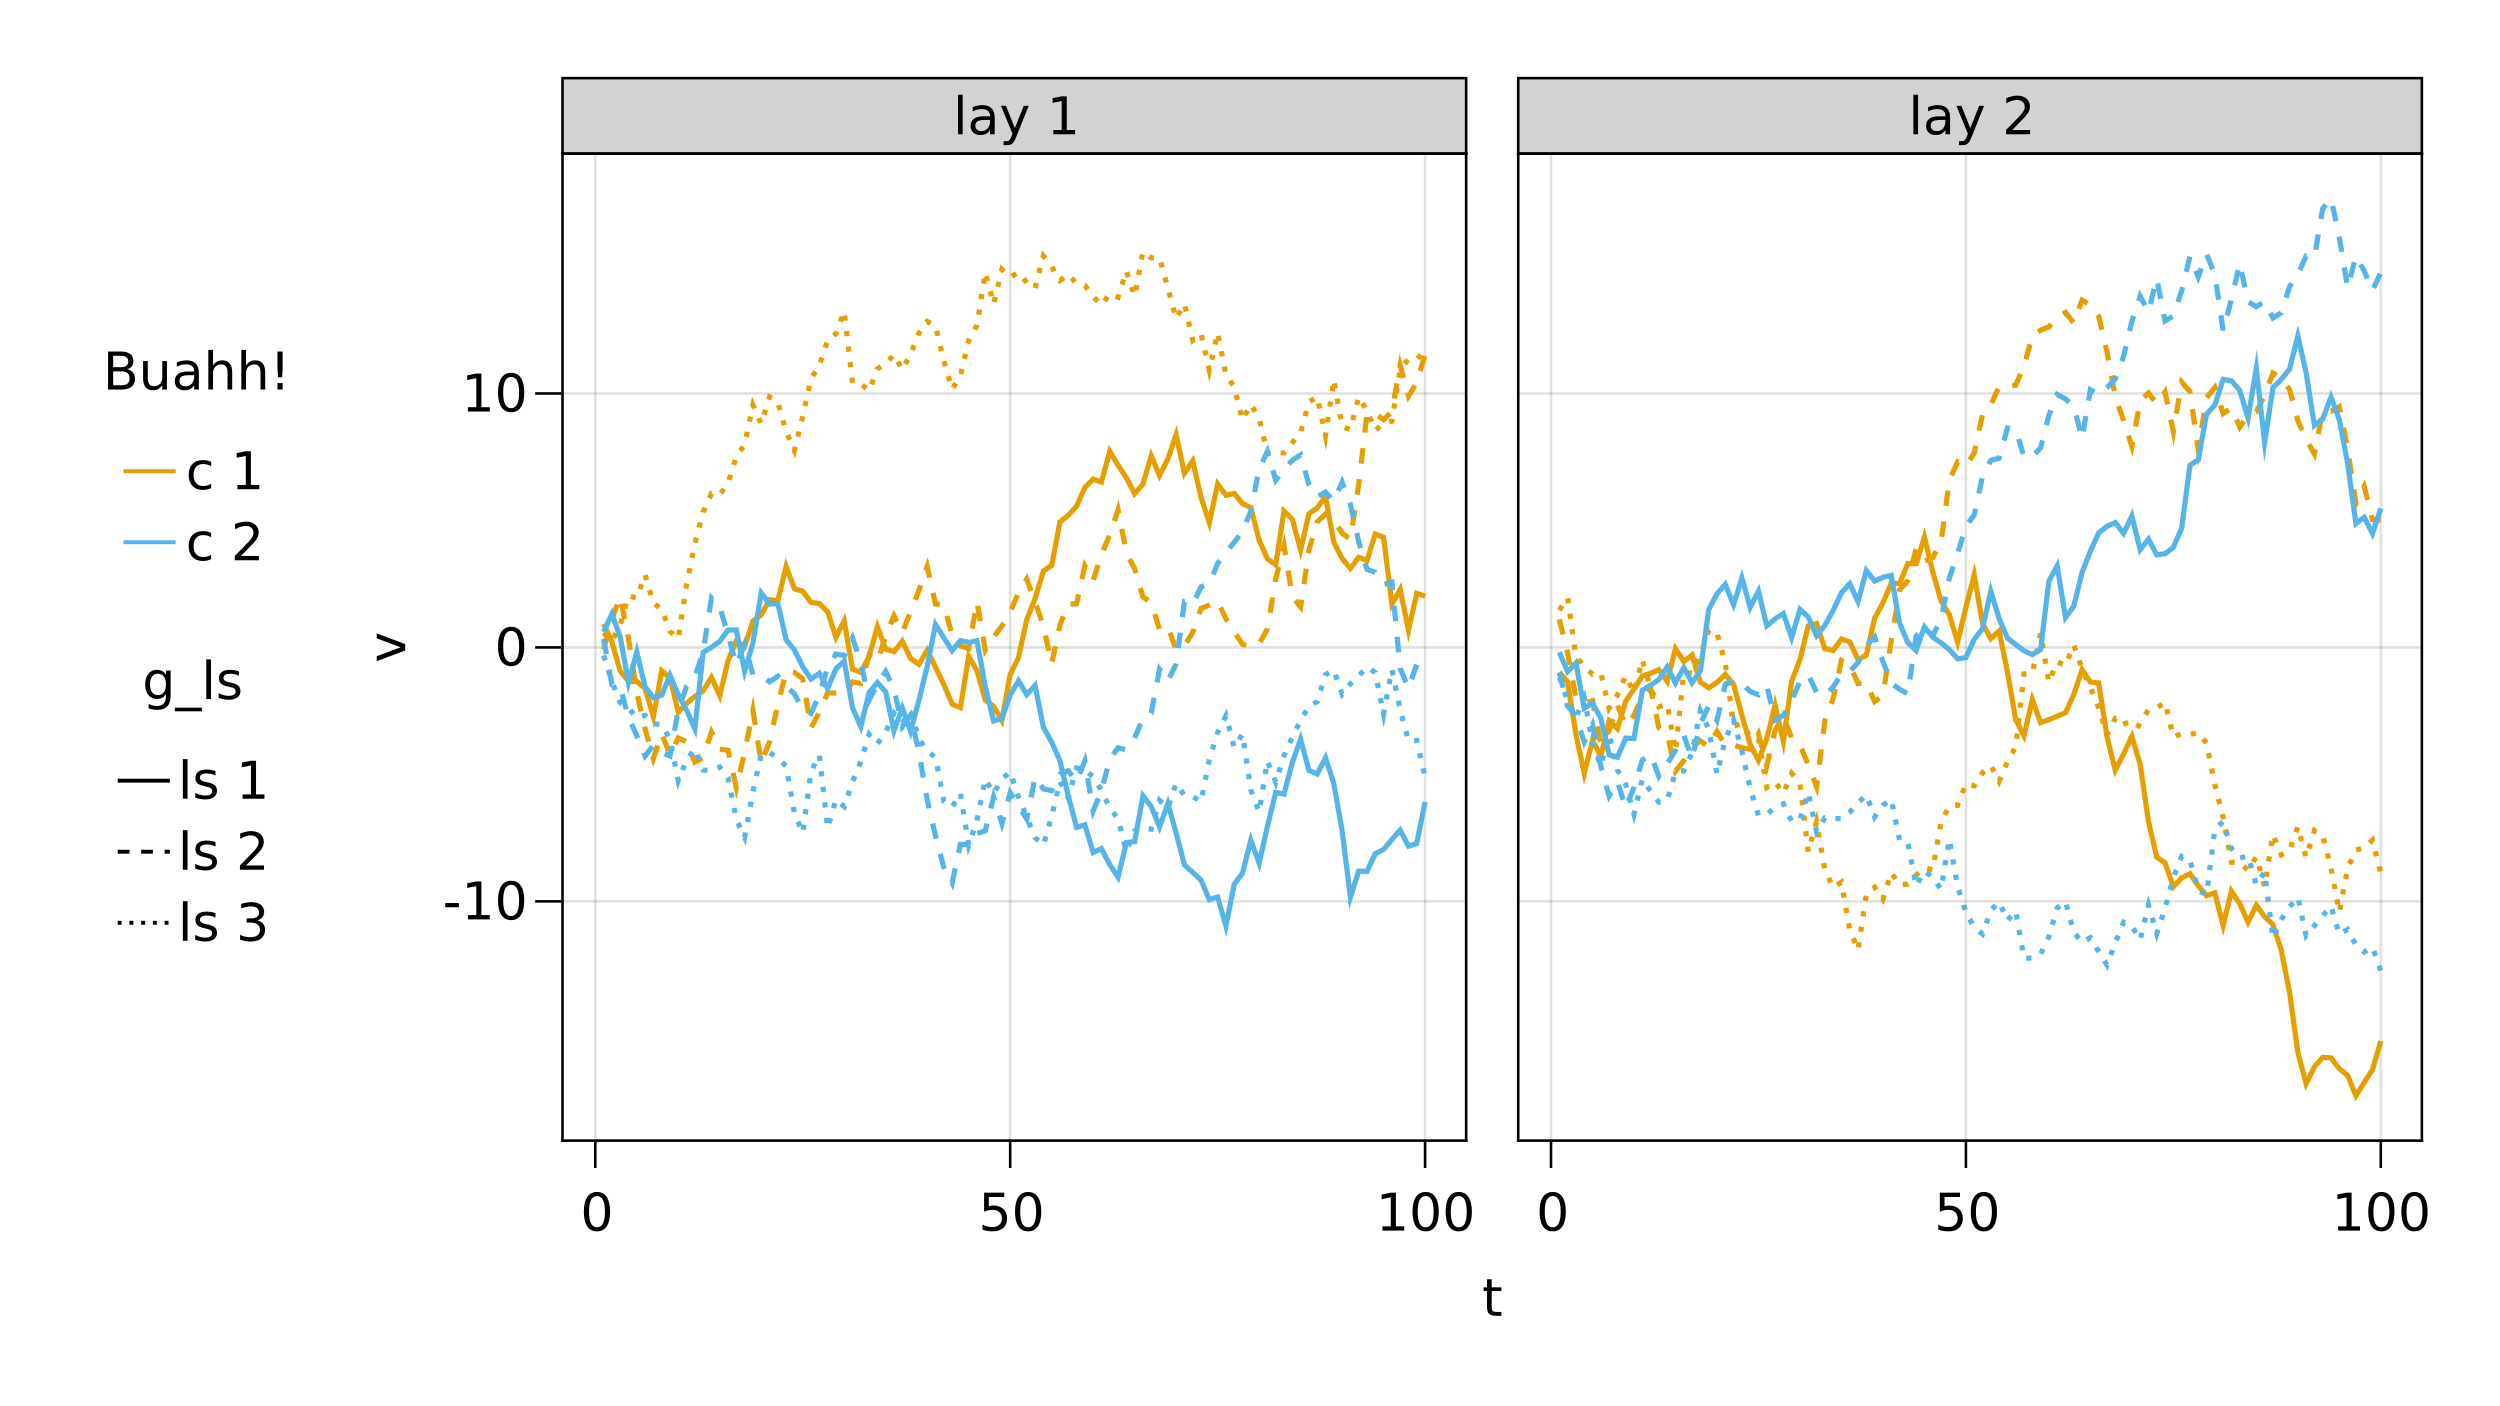 <?xml version="1.0" encoding="UTF-8"?>
<svg xmlns="http://www.w3.org/2000/svg" xmlns:xlink="http://www.w3.org/1999/xlink" width="960pt" height="540pt" viewBox="0 0 960 540" version="1.1">
<defs>
<g>
<symbol overflow="visible" id="glyph0-0">
<path style="stroke:none;" d="M 1 3.531 L 1 -14.109 L 11 -14.109 L 11 3.531 Z M 2.125 2.422 L 9.891 2.422 L 9.891 -12.984 L 2.125 -12.984 Z M 2.125 2.422 "/>
</symbol>
<symbol overflow="visible" id="glyph0-1">
<path style="stroke:none;" d="M 6.359 -13.281 C 5.336 -13.281 4.57 -12.781 4.062 -11.781 C 3.551 -10.781 3.297 -9.281 3.297 -7.281 C 3.297 -5.281 3.551 -3.781 4.062 -2.781 C 4.57 -1.781 5.336 -1.281 6.359 -1.281 C 7.379 -1.281 8.145 -1.781 8.656 -2.781 C 9.164 -3.781 9.422 -5.281 9.422 -7.281 C 9.422 -9.281 9.164 -10.781 8.656 -11.781 C 8.145 -12.781 7.379 -13.281 6.359 -13.281 Z M 6.359 -14.844 C 7.992 -14.844 9.238 -14.195 10.094 -12.906 C 10.957 -11.613 11.391 -9.738 11.391 -7.281 C 11.391 -4.82 10.957 -2.945 10.094 -1.656 C 9.238 -0.363 7.992 0.281 6.359 0.281 C 4.723 0.281 3.473 -0.363 2.609 -1.656 C 1.742 -2.945 1.312 -4.82 1.312 -7.281 C 1.312 -9.738 1.742 -11.613 2.609 -12.906 C 3.473 -14.195 4.723 -14.844 6.359 -14.844 Z M 6.359 -14.844 "/>
</symbol>
<symbol overflow="visible" id="glyph1-0">
<path style="stroke:none;" d="M 1 3.531 L 1 -14.109 L 11 -14.109 L 11 3.531 Z M 2.125 2.422 L 9.891 2.422 L 9.891 -12.984 L 2.125 -12.984 Z M 2.125 2.422 "/>
</symbol>
<symbol overflow="visible" id="glyph1-1">
<path style="stroke:none;" d="M 2.156 -14.578 L 9.906 -14.578 L 9.906 -12.922 L 3.969 -12.922 L 3.969 -9.344 C 4.25 -9.445 4.531 -9.52 4.812 -9.562 C 5.102 -9.613 5.395 -9.641 5.688 -9.641 C 7.312 -9.641 8.598 -9.191 9.547 -8.297 C 10.504 -7.41 10.984 -6.203 10.984 -4.672 C 10.984 -3.109 10.492 -1.891 9.516 -1.016 C 8.535 -0.148 7.156 0.281 5.375 0.281 C 4.77 0.281 4.148 0.227 3.516 0.125 C 2.879 0.02 2.223 -0.133 1.547 -0.344 L 1.547 -2.328 C 2.129 -2.004 2.734 -1.766 3.359 -1.609 C 3.984 -1.453 4.645 -1.375 5.344 -1.375 C 6.469 -1.375 7.359 -1.672 8.016 -2.266 C 8.672 -2.859 9 -3.66 9 -4.672 C 9 -5.691 8.672 -6.5 8.016 -7.094 C 7.359 -7.688 6.469 -7.984 5.344 -7.984 C 4.812 -7.984 4.285 -7.922 3.766 -7.797 C 3.242 -7.68 2.707 -7.5 2.156 -7.25 Z M 2.156 -14.578 "/>
</symbol>
<symbol overflow="visible" id="glyph1-2">
<path style="stroke:none;" d="M 2.484 -1.656 L 5.703 -1.656 L 5.703 -12.781 L 2.203 -12.078 L 2.203 -13.875 L 5.688 -14.578 L 7.656 -14.578 L 7.656 -1.656 L 10.875 -1.656 L 10.875 0 L 2.484 0 Z M 2.484 -1.656 "/>
</symbol>
<symbol overflow="visible" id="glyph1-3">
<path style="stroke:none;" d="M 6.359 -13.281 C 5.336 -13.281 4.57 -12.781 4.062 -11.781 C 3.551 -10.781 3.297 -9.281 3.297 -7.281 C 3.297 -5.281 3.551 -3.781 4.062 -2.781 C 4.57 -1.781 5.336 -1.281 6.359 -1.281 C 7.379 -1.281 8.145 -1.781 8.656 -2.781 C 9.164 -3.781 9.422 -5.281 9.422 -7.281 C 9.422 -9.281 9.164 -10.781 8.656 -11.781 C 8.145 -12.781 7.379 -13.281 6.359 -13.281 Z M 6.359 -14.844 C 7.992 -14.844 9.238 -14.195 10.094 -12.906 C 10.957 -11.613 11.391 -9.738 11.391 -7.281 C 11.391 -4.82 10.957 -2.945 10.094 -1.656 C 9.238 -0.363 7.992 0.281 6.359 0.281 C 4.723 0.281 3.473 -0.363 2.609 -1.656 C 1.742 -2.945 1.312 -4.82 1.312 -7.281 C 1.312 -9.738 1.742 -11.613 2.609 -12.906 C 3.473 -14.195 4.723 -14.844 6.359 -14.844 Z M 6.359 -14.844 "/>
</symbol>
<symbol overflow="visible" id="glyph2-0">
<path style="stroke:none;" d="M 1 3.531 L 1 -14.109 L 11 -14.109 L 11 3.531 Z M 2.125 2.422 L 9.891 2.422 L 9.891 -12.984 L 2.125 -12.984 Z M 2.125 2.422 "/>
</symbol>
<symbol overflow="visible" id="glyph2-1">
<path style="stroke:none;" d="M 6.359 -13.281 C 5.336 -13.281 4.57 -12.781 4.062 -11.781 C 3.551 -10.781 3.297 -9.281 3.297 -7.281 C 3.297 -5.281 3.551 -3.781 4.062 -2.781 C 4.57 -1.781 5.336 -1.281 6.359 -1.281 C 7.379 -1.281 8.145 -1.781 8.656 -2.781 C 9.164 -3.781 9.422 -5.281 9.422 -7.281 C 9.422 -9.281 9.164 -10.781 8.656 -11.781 C 8.145 -12.781 7.379 -13.281 6.359 -13.281 Z M 6.359 -14.844 C 7.992 -14.844 9.238 -14.195 10.094 -12.906 C 10.957 -11.613 11.391 -9.738 11.391 -7.281 C 11.391 -4.82 10.957 -2.945 10.094 -1.656 C 9.238 -0.363 7.992 0.281 6.359 0.281 C 4.723 0.281 3.473 -0.363 2.609 -1.656 C 1.742 -2.945 1.312 -4.82 1.312 -7.281 C 1.312 -9.738 1.742 -11.613 2.609 -12.906 C 3.473 -14.195 4.723 -14.844 6.359 -14.844 Z M 6.359 -14.844 "/>
</symbol>
<symbol overflow="visible" id="glyph3-0">
<path style="stroke:none;" d="M 1 3.531 L 1 -14.109 L 11 -14.109 L 11 3.531 Z M 2.125 2.422 L 9.891 2.422 L 9.891 -12.984 L 2.125 -12.984 Z M 2.125 2.422 "/>
</symbol>
<symbol overflow="visible" id="glyph3-1">
<path style="stroke:none;" d="M 6.359 -13.281 C 5.336 -13.281 4.57 -12.781 4.062 -11.781 C 3.551 -10.781 3.297 -9.281 3.297 -7.281 C 3.297 -5.281 3.551 -3.781 4.062 -2.781 C 4.57 -1.781 5.336 -1.281 6.359 -1.281 C 7.379 -1.281 8.145 -1.781 8.656 -2.781 C 9.164 -3.781 9.422 -5.281 9.422 -7.281 C 9.422 -9.281 9.164 -10.781 8.656 -11.781 C 8.145 -12.781 7.379 -13.281 6.359 -13.281 Z M 6.359 -14.844 C 7.992 -14.844 9.238 -14.195 10.094 -12.906 C 10.957 -11.613 11.391 -9.738 11.391 -7.281 C 11.391 -4.82 10.957 -2.945 10.094 -1.656 C 9.238 -0.363 7.992 0.281 6.359 0.281 C 4.723 0.281 3.473 -0.363 2.609 -1.656 C 1.742 -2.945 1.312 -4.82 1.312 -7.281 C 1.312 -9.738 1.742 -11.613 2.609 -12.906 C 3.473 -14.195 4.723 -14.844 6.359 -14.844 Z M 6.359 -14.844 "/>
</symbol>
<symbol overflow="visible" id="glyph4-0">
<path style="stroke:none;" d="M 1 3.531 L 1 -14.109 L 11 -14.109 L 11 3.531 Z M 2.125 2.422 L 9.891 2.422 L 9.891 -12.984 L 2.125 -12.984 Z M 2.125 2.422 "/>
</symbol>
<symbol overflow="visible" id="glyph4-1">
<path style="stroke:none;" d="M 6.359 -13.281 C 5.336 -13.281 4.57 -12.781 4.062 -11.781 C 3.551 -10.781 3.297 -9.281 3.297 -7.281 C 3.297 -5.281 3.551 -3.781 4.062 -2.781 C 4.57 -1.781 5.336 -1.281 6.359 -1.281 C 7.379 -1.281 8.145 -1.781 8.656 -2.781 C 9.164 -3.781 9.422 -5.281 9.422 -7.281 C 9.422 -9.281 9.164 -10.781 8.656 -11.781 C 8.145 -12.781 7.379 -13.281 6.359 -13.281 Z M 6.359 -14.844 C 7.992 -14.844 9.238 -14.195 10.094 -12.906 C 10.957 -11.613 11.391 -9.738 11.391 -7.281 C 11.391 -4.82 10.957 -2.945 10.094 -1.656 C 9.238 -0.363 7.992 0.281 6.359 0.281 C 4.723 0.281 3.473 -0.363 2.609 -1.656 C 1.742 -2.945 1.312 -4.82 1.312 -7.281 C 1.312 -9.738 1.742 -11.613 2.609 -12.906 C 3.473 -14.195 4.723 -14.844 6.359 -14.844 Z M 6.359 -14.844 "/>
</symbol>
<symbol overflow="visible" id="glyph4-2">
<path style="stroke:none;" d="M 2.156 -14.578 L 9.906 -14.578 L 9.906 -12.922 L 3.969 -12.922 L 3.969 -9.344 C 4.25 -9.445 4.531 -9.52 4.812 -9.562 C 5.102 -9.613 5.395 -9.641 5.688 -9.641 C 7.312 -9.641 8.598 -9.191 9.547 -8.297 C 10.504 -7.41 10.984 -6.203 10.984 -4.672 C 10.984 -3.109 10.492 -1.891 9.516 -1.016 C 8.535 -0.148 7.156 0.281 5.375 0.281 C 4.77 0.281 4.148 0.227 3.516 0.125 C 2.879 0.02 2.223 -0.133 1.547 -0.344 L 1.547 -2.328 C 2.129 -2.004 2.734 -1.766 3.359 -1.609 C 3.984 -1.453 4.645 -1.375 5.344 -1.375 C 6.469 -1.375 7.359 -1.672 8.016 -2.266 C 8.672 -2.859 9 -3.66 9 -4.672 C 9 -5.691 8.672 -6.5 8.016 -7.094 C 7.359 -7.688 6.469 -7.984 5.344 -7.984 C 4.812 -7.984 4.285 -7.922 3.766 -7.797 C 3.242 -7.68 2.707 -7.5 2.156 -7.25 Z M 2.156 -14.578 "/>
</symbol>
<symbol overflow="visible" id="glyph4-3">
<path style="stroke:none;" d="M 3.656 -14.047 L 3.656 -10.938 L 7.359 -10.938 L 7.359 -9.547 L 3.656 -9.547 L 3.656 -3.609 C 3.656 -2.711 3.773 -2.133 4.016 -1.875 C 4.266 -1.625 4.766 -1.5 5.516 -1.5 L 7.359 -1.5 L 7.359 0 L 5.516 0 C 4.129 0 3.172 -0.254 2.641 -0.766 C 2.117 -1.285 1.859 -2.234 1.859 -3.609 L 1.859 -9.547 L 0.531 -9.547 L 0.531 -10.938 L 1.859 -10.938 L 1.859 -14.047 Z M 3.656 -14.047 "/>
</symbol>
<symbol overflow="visible" id="glyph5-0">
<path style="stroke:none;" d="M 1 3.531 L 1 -14.109 L 11 -14.109 L 11 3.531 Z M 2.125 2.422 L 9.891 2.422 L 9.891 -12.984 L 2.125 -12.984 Z M 2.125 2.422 "/>
</symbol>
<symbol overflow="visible" id="glyph5-1">
<path style="stroke:none;" d="M 0.984 -6.281 L 6.234 -6.281 L 6.234 -4.672 L 0.984 -4.672 Z M 0.984 -6.281 "/>
</symbol>
<symbol overflow="visible" id="glyph6-0">
<path style="stroke:none;" d="M 1 3.531 L 1 -14.109 L 11 -14.109 L 11 3.531 Z M 2.125 2.422 L 9.891 2.422 L 9.891 -12.984 L 2.125 -12.984 Z M 2.125 2.422 "/>
</symbol>
<symbol overflow="visible" id="glyph6-1">
<path style="stroke:none;" d="M 2.484 -1.656 L 5.703 -1.656 L 5.703 -12.781 L 2.203 -12.078 L 2.203 -13.875 L 5.688 -14.578 L 7.656 -14.578 L 7.656 -1.656 L 10.875 -1.656 L 10.875 0 L 2.484 0 Z M 2.484 -1.656 "/>
</symbol>
<symbol overflow="visible" id="glyph7-0">
<path style="stroke:none;" d="M 1 3.531 L 1 -14.109 L 11 -14.109 L 11 3.531 Z M 2.125 2.422 L 9.891 2.422 L 9.891 -12.984 L 2.125 -12.984 Z M 2.125 2.422 "/>
</symbol>
<symbol overflow="visible" id="glyph7-1">
<path style="stroke:none;" d="M 6.359 -13.281 C 5.336 -13.281 4.57 -12.781 4.062 -11.781 C 3.551 -10.781 3.297 -9.281 3.297 -7.281 C 3.297 -5.281 3.551 -3.781 4.062 -2.781 C 4.57 -1.781 5.336 -1.281 6.359 -1.281 C 7.379 -1.281 8.145 -1.781 8.656 -2.781 C 9.164 -3.781 9.422 -5.281 9.422 -7.281 C 9.422 -9.281 9.164 -10.781 8.656 -11.781 C 8.145 -12.781 7.379 -13.281 6.359 -13.281 Z M 6.359 -14.844 C 7.992 -14.844 9.238 -14.195 10.094 -12.906 C 10.957 -11.613 11.391 -9.738 11.391 -7.281 C 11.391 -4.82 10.957 -2.945 10.094 -1.656 C 9.238 -0.363 7.992 0.281 6.359 0.281 C 4.723 0.281 3.473 -0.363 2.609 -1.656 C 1.742 -2.945 1.312 -4.82 1.312 -7.281 C 1.312 -9.738 1.742 -11.613 2.609 -12.906 C 3.473 -14.195 4.723 -14.844 6.359 -14.844 Z M 6.359 -14.844 "/>
</symbol>
<symbol overflow="visible" id="glyph7-2">
<path style="stroke:none;" d="M 3.938 -6.969 L 3.938 -1.625 L 7.094 -1.625 C 8.156 -1.625 8.941 -1.844 9.453 -2.281 C 9.961 -2.719 10.219 -3.391 10.219 -4.297 C 10.219 -5.211 9.961 -5.883 9.453 -6.312 C 8.941 -6.75 8.156 -6.969 7.094 -6.969 Z M 3.938 -12.953 L 3.938 -8.562 L 6.859 -8.562 C 7.816 -8.562 8.531 -8.742 9 -9.109 C 9.477 -9.473 9.719 -10.023 9.719 -10.766 C 9.719 -11.492 9.477 -12.039 9 -12.406 C 8.531 -12.77 7.816 -12.953 6.859 -12.953 Z M 1.969 -14.578 L 7 -14.578 C 8.508 -14.578 9.672 -14.266 10.484 -13.641 C 11.297 -13.016 11.703 -12.129 11.703 -10.984 C 11.703 -10.086 11.492 -9.375 11.078 -8.844 C 10.66 -8.32 10.047 -7.992 9.234 -7.859 C 10.203 -7.648 10.957 -7.211 11.5 -6.547 C 12.039 -5.891 12.312 -5.066 12.312 -4.078 C 12.312 -2.773 11.867 -1.77 10.984 -1.062 C 10.098 -0.352 8.836 0 7.203 0 L 1.969 0 Z M 1.969 -14.578 "/>
</symbol>
<symbol overflow="visible" id="glyph7-3">
<path style="stroke:none;" d="M 1.703 -4.312 L 1.703 -10.938 L 3.5 -10.938 L 3.5 -4.391 C 3.5 -3.348 3.695 -2.566 4.094 -2.047 C 4.5 -1.535 5.109 -1.281 5.922 -1.281 C 6.891 -1.281 7.656 -1.586 8.219 -2.203 C 8.781 -2.828 9.062 -3.672 9.062 -4.734 L 9.062 -10.938 L 10.859 -10.938 L 10.859 0 L 9.062 0 L 9.062 -1.688 C 8.625 -1.02 8.117 -0.523 7.547 -0.203 C 6.973 0.117 6.301 0.281 5.531 0.281 C 4.281 0.281 3.328 -0.109 2.672 -0.891 C 2.023 -1.672 1.703 -2.812 1.703 -4.312 Z M 6.219 -11.203 Z M 6.219 -11.203 "/>
</symbol>
<symbol overflow="visible" id="glyph7-4">
<path style="stroke:none;" d="M 6.859 -5.5 C 5.398 -5.5 4.391 -5.332 3.828 -5 C 3.273 -4.664 3 -4.098 3 -3.297 C 3 -2.66 3.207 -2.156 3.625 -1.781 C 4.051 -1.406 4.625 -1.219 5.344 -1.219 C 6.344 -1.219 7.141 -1.57 7.734 -2.281 C 8.336 -2.988 8.641 -3.926 8.641 -5.094 L 8.641 -5.5 Z M 10.438 -6.234 L 10.438 0 L 8.641 0 L 8.641 -1.656 C 8.234 -1 7.723 -0.508 7.109 -0.188 C 6.492 0.125 5.742 0.281 4.859 0.281 C 3.742 0.281 2.852 -0.031 2.188 -0.656 C 1.531 -1.289 1.203 -2.133 1.203 -3.188 C 1.203 -4.414 1.613 -5.344 2.438 -5.969 C 3.258 -6.594 4.488 -6.906 6.125 -6.906 L 8.641 -6.906 L 8.641 -7.078 C 8.641 -7.91 8.367 -8.551 7.828 -9 C 7.285 -9.445 6.52 -9.672 5.531 -9.672 C 4.906 -9.672 4.297 -9.598 3.703 -9.453 C 3.117 -9.305 2.551 -9.082 2 -8.781 L 2 -10.438 C 2.656 -10.695 3.289 -10.891 3.906 -11.016 C 4.531 -11.141 5.133 -11.203 5.719 -11.203 C 7.301 -11.203 8.484 -10.789 9.266 -9.969 C 10.047 -9.145 10.438 -7.898 10.438 -6.234 Z M 10.438 -6.234 "/>
</symbol>
<symbol overflow="visible" id="glyph7-5">
<path style="stroke:none;" d="M 10.984 -6.609 L 10.984 0 L 9.188 0 L 9.188 -6.547 C 9.188 -7.578 8.984 -8.348 8.578 -8.859 C 8.172 -9.379 7.566 -9.641 6.766 -9.641 C 5.785 -9.641 5.016 -9.328 4.453 -8.703 C 3.898 -8.086 3.625 -7.25 3.625 -6.188 L 3.625 0 L 1.812 0 L 1.812 -15.203 L 3.625 -15.203 L 3.625 -9.234 C 4.051 -9.891 4.555 -10.379 5.141 -10.703 C 5.723 -11.035 6.395 -11.203 7.156 -11.203 C 8.414 -11.203 9.367 -10.812 10.016 -10.031 C 10.66 -9.258 10.984 -8.117 10.984 -6.609 Z M 10.984 -6.609 "/>
</symbol>
<symbol overflow="visible" id="glyph7-6">
<path style="stroke:none;" d="M 3.016 -2.484 L 5 -2.484 L 5 0 L 3.016 0 Z M 3.016 -14.578 L 5 -14.578 L 5 -8.188 L 4.812 -4.703 L 3.219 -4.703 L 3.016 -8.188 Z M 3.016 -14.578 "/>
</symbol>
<symbol overflow="visible" id="glyph7-7">
<path style="stroke:none;" d="M 9.75 -10.516 L 9.75 -8.844 C 9.25 -9.125 8.742 -9.332 8.234 -9.469 C 7.723 -9.602 7.207 -9.672 6.688 -9.672 C 5.52 -9.672 4.613 -9.301 3.969 -8.562 C 3.32 -7.832 3 -6.797 3 -5.453 C 3 -4.117 3.32 -3.082 3.969 -2.344 C 4.613 -1.602 5.52 -1.234 6.688 -1.234 C 7.207 -1.234 7.723 -1.301 8.234 -1.438 C 8.742 -1.582 9.25 -1.797 9.75 -2.078 L 9.75 -0.422 C 9.25 -0.18 8.727 -0.004 8.188 0.109 C 7.656 0.223 7.086 0.281 6.484 0.281 C 4.836 0.281 3.531 -0.234 2.562 -1.266 C 1.594 -2.305 1.109 -3.703 1.109 -5.453 C 1.109 -7.242 1.598 -8.648 2.578 -9.672 C 3.555 -10.691 4.898 -11.203 6.609 -11.203 C 7.16 -11.203 7.695 -11.145 8.219 -11.031 C 8.75 -10.914 9.258 -10.742 9.75 -10.516 Z M 9.75 -10.516 "/>
</symbol>
<symbol overflow="visible" id="glyph7-8">
<path style="stroke:none;" d="M 1.891 -15.203 L 3.688 -15.203 L 3.688 0 L 1.891 0 Z M 1.891 -15.203 "/>
</symbol>
<symbol overflow="visible" id="glyph7-9">
<path style="stroke:none;" d=""/>
</symbol>
<symbol overflow="visible" id="glyph7-10">
<path style="stroke:none;" d="M 3.844 -1.656 L 10.719 -1.656 L 10.719 0 L 1.469 0 L 1.469 -1.656 C 2.219 -2.438 3.238 -3.477 4.531 -4.781 C 5.82 -6.082 6.633 -6.926 6.969 -7.312 C 7.594 -8.02 8.031 -8.617 8.281 -9.109 C 8.531 -9.598 8.656 -10.082 8.656 -10.562 C 8.656 -11.332 8.383 -11.961 7.844 -12.453 C 7.301 -12.941 6.594 -13.188 5.719 -13.188 C 5.102 -13.188 4.453 -13.078 3.766 -12.859 C 3.078 -12.648 2.344 -12.328 1.562 -11.891 L 1.562 -13.875 C 2.352 -14.195 3.094 -14.438 3.781 -14.594 C 4.477 -14.758 5.113 -14.844 5.688 -14.844 C 7.195 -14.844 8.398 -14.461 9.297 -13.703 C 10.191 -12.953 10.641 -11.945 10.641 -10.688 C 10.641 -10.082 10.523 -9.508 10.297 -8.969 C 10.078 -8.438 9.672 -7.805 9.078 -7.078 C 8.922 -6.891 8.406 -6.344 7.531 -5.438 C 6.656 -4.539 5.426 -3.281 3.844 -1.656 Z M 3.844 -1.656 "/>
</symbol>
<symbol overflow="visible" id="glyph7-11">
<path style="stroke:none;" d="M 8.109 -7.859 C 9.055 -7.66 9.797 -7.238 10.328 -6.594 C 10.859 -5.957 11.125 -5.172 11.125 -4.234 C 11.125 -2.797 10.629 -1.68 9.641 -0.891 C 8.648 -0.109 7.242 0.281 5.422 0.281 C 4.805 0.281 4.176 0.219 3.531 0.094 C 2.883 -0.02 2.219 -0.195 1.531 -0.438 L 1.531 -2.344 C 2.07 -2.02 2.664 -1.773 3.312 -1.609 C 3.969 -1.453 4.648 -1.375 5.359 -1.375 C 6.598 -1.375 7.539 -1.617 8.188 -2.109 C 8.832 -2.598 9.156 -3.305 9.156 -4.234 C 9.156 -5.098 8.852 -5.77 8.25 -6.25 C 7.656 -6.738 6.82 -6.984 5.75 -6.984 L 4.047 -6.984 L 4.047 -8.609 L 5.828 -8.609 C 6.797 -8.609 7.535 -8.801 8.047 -9.188 C 8.555 -9.57 8.812 -10.129 8.812 -10.859 C 8.812 -11.609 8.547 -12.18 8.016 -12.578 C 7.492 -12.984 6.738 -13.188 5.75 -13.188 C 5.207 -13.188 4.625 -13.125 4 -13 C 3.383 -12.883 2.707 -12.707 1.969 -12.469 L 1.969 -14.219 C 2.719 -14.426 3.414 -14.582 4.062 -14.688 C 4.719 -14.789 5.336 -14.844 5.922 -14.844 C 7.422 -14.844 8.602 -14.5 9.469 -13.812 C 10.344 -13.133 10.781 -12.219 10.781 -11.062 C 10.781 -10.258 10.547 -9.578 10.078 -9.016 C 9.617 -8.461 8.961 -8.078 8.109 -7.859 Z M 8.109 -7.859 "/>
</symbol>
<symbol overflow="visible" id="glyph8-0">
<path style="stroke:none;" d="M 1 3.531 L 1 -14.109 L 11 -14.109 L 11 3.531 Z M 2.125 2.422 L 9.891 2.422 L 9.891 -12.984 L 2.125 -12.984 Z M 2.125 2.422 "/>
</symbol>
<symbol overflow="visible" id="glyph8-1">
<path style="stroke:none;" d="M 2.484 -1.656 L 5.703 -1.656 L 5.703 -12.781 L 2.203 -12.078 L 2.203 -13.875 L 5.688 -14.578 L 7.656 -14.578 L 7.656 -1.656 L 10.875 -1.656 L 10.875 0 L 2.484 0 Z M 2.484 -1.656 "/>
</symbol>
<symbol overflow="visible" id="glyph9-0">
<path style="stroke:none;" d="M 1 3.531 L 1 -14.109 L 11 -14.109 L 11 3.531 Z M 2.125 2.422 L 9.891 2.422 L 9.891 -12.984 L 2.125 -12.984 Z M 2.125 2.422 "/>
</symbol>
<symbol overflow="visible" id="glyph9-1">
<path style="stroke:none;" d="M 6.359 -13.281 C 5.336 -13.281 4.57 -12.781 4.062 -11.781 C 3.551 -10.781 3.297 -9.281 3.297 -7.281 C 3.297 -5.281 3.551 -3.781 4.062 -2.781 C 4.57 -1.781 5.336 -1.281 6.359 -1.281 C 7.379 -1.281 8.145 -1.781 8.656 -2.781 C 9.164 -3.781 9.422 -5.281 9.422 -7.281 C 9.422 -9.281 9.164 -10.781 8.656 -11.781 C 8.145 -12.781 7.379 -13.281 6.359 -13.281 Z M 6.359 -14.844 C 7.992 -14.844 9.238 -14.195 10.094 -12.906 C 10.957 -11.613 11.391 -9.738 11.391 -7.281 C 11.391 -4.82 10.957 -2.945 10.094 -1.656 C 9.238 -0.363 7.992 0.281 6.359 0.281 C 4.723 0.281 3.473 -0.363 2.609 -1.656 C 1.742 -2.945 1.312 -4.82 1.312 -7.281 C 1.312 -9.738 1.742 -11.613 2.609 -12.906 C 3.473 -14.195 4.723 -14.844 6.359 -14.844 Z M 6.359 -14.844 "/>
</symbol>
<symbol overflow="visible" id="glyph9-2">
<path style="stroke:none;" d="M 9.75 -10.516 L 9.75 -8.844 C 9.25 -9.125 8.742 -9.332 8.234 -9.469 C 7.723 -9.602 7.207 -9.672 6.688 -9.672 C 5.52 -9.672 4.613 -9.301 3.969 -8.562 C 3.32 -7.832 3 -6.797 3 -5.453 C 3 -4.117 3.32 -3.082 3.969 -2.344 C 4.613 -1.602 5.52 -1.234 6.688 -1.234 C 7.207 -1.234 7.723 -1.301 8.234 -1.438 C 8.742 -1.582 9.25 -1.797 9.75 -2.078 L 9.75 -0.422 C 9.25 -0.18 8.727 -0.004 8.188 0.109 C 7.656 0.223 7.086 0.281 6.484 0.281 C 4.836 0.281 3.531 -0.234 2.562 -1.266 C 1.594 -2.305 1.109 -3.703 1.109 -5.453 C 1.109 -7.242 1.598 -8.648 2.578 -9.672 C 3.555 -10.691 4.898 -11.203 6.609 -11.203 C 7.16 -11.203 7.695 -11.145 8.219 -11.031 C 8.75 -10.914 9.258 -10.742 9.75 -10.516 Z M 9.75 -10.516 "/>
</symbol>
<symbol overflow="visible" id="glyph9-3">
<path style="stroke:none;" d="M 1.891 -15.203 L 3.688 -15.203 L 3.688 0 L 1.891 0 Z M 1.891 -15.203 "/>
</symbol>
<symbol overflow="visible" id="glyph9-4">
<path style="stroke:none;" d=""/>
</symbol>
<symbol overflow="visible" id="glyph9-5">
<path style="stroke:none;" d="M 2.484 -1.656 L 5.703 -1.656 L 5.703 -12.781 L 2.203 -12.078 L 2.203 -13.875 L 5.688 -14.578 L 7.656 -14.578 L 7.656 -1.656 L 10.875 -1.656 L 10.875 0 L 2.484 0 Z M 2.484 -1.656 "/>
</symbol>
<symbol overflow="visible" id="glyph10-0">
<path style="stroke:none;" d="M 1 3.531 L 1 -14.109 L 11 -14.109 L 11 3.531 Z M 2.125 2.422 L 9.891 2.422 L 9.891 -12.984 L 2.125 -12.984 Z M 2.125 2.422 "/>
</symbol>
<symbol overflow="visible" id="glyph10-1">
<path style="stroke:none;" d="M 1.891 -15.203 L 3.688 -15.203 L 3.688 0 L 1.891 0 Z M 1.891 -15.203 "/>
</symbol>
<symbol overflow="visible" id="glyph10-2">
<path style="stroke:none;" d="M 6.438 1.016 C 5.926 2.316 5.43 3.164 4.953 3.562 C 4.473 3.957 3.828 4.156 3.016 4.156 L 1.578 4.156 L 1.578 2.656 L 2.641 2.656 C 3.129 2.656 3.508 2.535 3.781 2.297 C 4.062 2.066 4.367 1.516 4.703 0.641 L 5.016 -0.172 L 0.594 -10.938 L 2.5 -10.938 L 5.922 -2.391 L 9.344 -10.938 L 11.234 -10.938 Z M 6.438 1.016 "/>
</symbol>
<symbol overflow="visible" id="glyph10-3">
<path style="stroke:none;" d=""/>
</symbol>
<symbol overflow="visible" id="glyph10-4">
<path style="stroke:none;" d="M 2.484 -1.656 L 5.703 -1.656 L 5.703 -12.781 L 2.203 -12.078 L 2.203 -13.875 L 5.688 -14.578 L 7.656 -14.578 L 7.656 -1.656 L 10.875 -1.656 L 10.875 0 L 2.484 0 Z M 2.484 -1.656 "/>
</symbol>
<symbol overflow="visible" id="glyph11-0">
<path style="stroke:none;" d="M 1 3.531 L 1 -14.109 L 11 -14.109 L 11 3.531 Z M 2.125 2.422 L 9.891 2.422 L 9.891 -12.984 L 2.125 -12.984 Z M 2.125 2.422 "/>
</symbol>
<symbol overflow="visible" id="glyph11-1">
<path style="stroke:none;" d="M 6.859 -5.5 C 5.398 -5.5 4.391 -5.332 3.828 -5 C 3.273 -4.664 3 -4.098 3 -3.297 C 3 -2.66 3.207 -2.156 3.625 -1.781 C 4.051 -1.406 4.625 -1.219 5.344 -1.219 C 6.344 -1.219 7.141 -1.57 7.734 -2.281 C 8.336 -2.988 8.641 -3.926 8.641 -5.094 L 8.641 -5.5 Z M 10.438 -6.234 L 10.438 0 L 8.641 0 L 8.641 -1.656 C 8.234 -1 7.723 -0.508 7.109 -0.188 C 6.492 0.125 5.742 0.281 4.859 0.281 C 3.742 0.281 2.852 -0.031 2.188 -0.656 C 1.531 -1.289 1.203 -2.133 1.203 -3.188 C 1.203 -4.414 1.613 -5.344 2.438 -5.969 C 3.258 -6.594 4.488 -6.906 6.125 -6.906 L 8.641 -6.906 L 8.641 -7.078 C 8.641 -7.91 8.367 -8.551 7.828 -9 C 7.285 -9.445 6.52 -9.672 5.531 -9.672 C 4.906 -9.672 4.297 -9.598 3.703 -9.453 C 3.117 -9.305 2.551 -9.082 2 -8.781 L 2 -10.438 C 2.656 -10.695 3.289 -10.891 3.906 -11.016 C 4.531 -11.141 5.133 -11.203 5.719 -11.203 C 7.301 -11.203 8.484 -10.789 9.266 -9.969 C 10.047 -9.145 10.438 -7.898 10.438 -6.234 Z M 10.438 -6.234 "/>
</symbol>
<symbol overflow="visible" id="glyph12-0">
<path style="stroke:none;" d="M 1 3.531 L 1 -14.109 L 11 -14.109 L 11 3.531 Z M 2.125 2.422 L 9.891 2.422 L 9.891 -12.984 L 2.125 -12.984 Z M 2.125 2.422 "/>
</symbol>
<symbol overflow="visible" id="glyph12-1">
<path style="stroke:none;" d="M 1.891 -15.203 L 3.688 -15.203 L 3.688 0 L 1.891 0 Z M 1.891 -15.203 "/>
</symbol>
<symbol overflow="visible" id="glyph12-2">
<path style="stroke:none;" d="M 6.438 1.016 C 5.926 2.316 5.43 3.164 4.953 3.562 C 4.473 3.957 3.828 4.156 3.016 4.156 L 1.578 4.156 L 1.578 2.656 L 2.641 2.656 C 3.129 2.656 3.508 2.535 3.781 2.297 C 4.062 2.066 4.367 1.516 4.703 0.641 L 5.016 -0.172 L 0.594 -10.938 L 2.5 -10.938 L 5.922 -2.391 L 9.344 -10.938 L 11.234 -10.938 Z M 6.438 1.016 "/>
</symbol>
<symbol overflow="visible" id="glyph12-3">
<path style="stroke:none;" d=""/>
</symbol>
<symbol overflow="visible" id="glyph12-4">
<path style="stroke:none;" d="M 3.844 -1.656 L 10.719 -1.656 L 10.719 0 L 1.469 0 L 1.469 -1.656 C 2.219 -2.438 3.238 -3.477 4.531 -4.781 C 5.82 -6.082 6.633 -6.926 6.969 -7.312 C 7.594 -8.02 8.031 -8.617 8.281 -9.109 C 8.531 -9.598 8.656 -10.082 8.656 -10.562 C 8.656 -11.332 8.383 -11.961 7.844 -12.453 C 7.301 -12.941 6.594 -13.188 5.719 -13.188 C 5.102 -13.188 4.453 -13.078 3.766 -12.859 C 3.078 -12.648 2.344 -12.328 1.562 -11.891 L 1.562 -13.875 C 2.352 -14.195 3.094 -14.438 3.781 -14.594 C 4.477 -14.758 5.113 -14.844 5.688 -14.844 C 7.195 -14.844 8.398 -14.461 9.297 -13.703 C 10.191 -12.953 10.641 -11.945 10.641 -10.688 C 10.641 -10.082 10.523 -9.508 10.297 -8.969 C 10.078 -8.438 9.672 -7.805 9.078 -7.078 C 8.922 -6.891 8.406 -6.344 7.531 -5.438 C 6.656 -4.539 5.426 -3.281 3.844 -1.656 Z M 3.844 -1.656 "/>
</symbol>
<symbol overflow="visible" id="glyph12-5">
<path style="stroke:none;" d="M 8.859 -10.609 L 8.859 -8.922 C 8.348 -9.18 7.816 -9.375 7.266 -9.5 C 6.723 -9.633 6.16 -9.703 5.578 -9.703 C 4.68 -9.703 4.008 -9.562 3.562 -9.281 C 3.125 -9.008 2.906 -8.602 2.906 -8.062 C 2.906 -7.645 3.062 -7.316 3.375 -7.078 C 3.695 -6.836 4.336 -6.609 5.297 -6.391 L 5.922 -6.266 C 7.191 -5.984 8.094 -5.594 8.625 -5.094 C 9.164 -4.602 9.438 -3.91 9.438 -3.016 C 9.438 -2.004 9.035 -1.203 8.234 -0.609 C 7.43 -0.016 6.328 0.281 4.922 0.281 C 4.336 0.281 3.727 0.223 3.094 0.109 C 2.457 -0.004 1.785 -0.176 1.078 -0.406 L 1.078 -2.25 C 1.742 -1.906 2.398 -1.645 3.047 -1.469 C 3.691 -1.301 4.332 -1.219 4.969 -1.219 C 5.812 -1.219 6.457 -1.363 6.906 -1.656 C 7.363 -1.945 7.594 -2.352 7.594 -2.875 C 7.594 -3.363 7.426 -3.738 7.094 -4 C 6.77 -4.258 6.051 -4.508 4.938 -4.75 L 4.312 -4.906 C 3.195 -5.133 2.391 -5.488 1.891 -5.969 C 1.398 -6.457 1.156 -7.129 1.156 -7.984 C 1.156 -9.004 1.52 -9.797 2.25 -10.359 C 2.977 -10.922 4.016 -11.203 5.359 -11.203 C 6.023 -11.203 6.648 -11.148 7.234 -11.047 C 7.816 -10.953 8.359 -10.805 8.859 -10.609 Z M 8.859 -10.609 "/>
</symbol>
<symbol overflow="visible" id="glyph13-0">
<path style="stroke:none;" d="M 1 3.531 L 1 -14.109 L 11 -14.109 L 11 3.531 Z M 2.125 2.422 L 9.891 2.422 L 9.891 -12.984 L 2.125 -12.984 Z M 2.125 2.422 "/>
</symbol>
<symbol overflow="visible" id="glyph13-1">
<path style="stroke:none;" d="M 6.859 -5.5 C 5.398 -5.5 4.391 -5.332 3.828 -5 C 3.273 -4.664 3 -4.098 3 -3.297 C 3 -2.66 3.207 -2.156 3.625 -1.781 C 4.051 -1.406 4.625 -1.219 5.344 -1.219 C 6.344 -1.219 7.141 -1.57 7.734 -2.281 C 8.336 -2.988 8.641 -3.926 8.641 -5.094 L 8.641 -5.5 Z M 10.438 -6.234 L 10.438 0 L 8.641 0 L 8.641 -1.656 C 8.234 -1 7.723 -0.508 7.109 -0.188 C 6.492 0.125 5.742 0.281 4.859 0.281 C 3.742 0.281 2.852 -0.031 2.188 -0.656 C 1.531 -1.289 1.203 -2.133 1.203 -3.188 C 1.203 -4.414 1.613 -5.344 2.438 -5.969 C 3.258 -6.594 4.488 -6.906 6.125 -6.906 L 8.641 -6.906 L 8.641 -7.078 C 8.641 -7.91 8.367 -8.551 7.828 -9 C 7.285 -9.445 6.52 -9.672 5.531 -9.672 C 4.906 -9.672 4.297 -9.598 3.703 -9.453 C 3.117 -9.305 2.551 -9.082 2 -8.781 L 2 -10.438 C 2.656 -10.695 3.289 -10.891 3.906 -11.016 C 4.531 -11.141 5.133 -11.203 5.719 -11.203 C 7.301 -11.203 8.484 -10.789 9.266 -9.969 C 10.047 -9.145 10.438 -7.898 10.438 -6.234 Z M 10.438 -6.234 "/>
</symbol>
<symbol overflow="visible" id="glyph14-0">
<path style="stroke:none;" d="M 3.531 -1 L -14.109 -1 L -14.109 -11 L 3.531 -11 Z M 2.422 -2.125 L 2.422 -9.891 L -12.984 -9.891 L -12.984 -2.125 Z M 2.422 -2.125 "/>
</symbol>
<symbol overflow="visible" id="glyph14-1">
<path style="stroke:none;" d="M -10.938 -0.594 L -10.938 -2.5 L -1.766 -5.922 L -10.938 -9.344 L -10.938 -11.234 L 0 -7.141 L 0 -4.703 Z M -10.938 -0.594 "/>
</symbol>
<symbol overflow="visible" id="glyph15-0">
<path style="stroke:none;" d="M 1 3.531 L 1 -14.109 L 11 -14.109 L 11 3.531 Z M 2.125 2.422 L 9.891 2.422 L 9.891 -12.984 L 2.125 -12.984 Z M 2.125 2.422 "/>
</symbol>
<symbol overflow="visible" id="glyph15-1">
<path style="stroke:none;" d="M 10.984 -6.609 L 10.984 0 L 9.188 0 L 9.188 -6.547 C 9.188 -7.578 8.984 -8.348 8.578 -8.859 C 8.172 -9.379 7.566 -9.641 6.766 -9.641 C 5.785 -9.641 5.016 -9.328 4.453 -8.703 C 3.898 -8.086 3.625 -7.25 3.625 -6.188 L 3.625 0 L 1.812 0 L 1.812 -15.203 L 3.625 -15.203 L 3.625 -9.234 C 4.051 -9.891 4.555 -10.379 5.141 -10.703 C 5.723 -11.035 6.395 -11.203 7.156 -11.203 C 8.414 -11.203 9.367 -10.812 10.016 -10.031 C 10.66 -9.258 10.984 -8.117 10.984 -6.609 Z M 10.984 -6.609 "/>
</symbol>
<symbol overflow="visible" id="glyph15-2">
<path style="stroke:none;" d="M 2.484 -1.656 L 5.703 -1.656 L 5.703 -12.781 L 2.203 -12.078 L 2.203 -13.875 L 5.688 -14.578 L 7.656 -14.578 L 7.656 -1.656 L 10.875 -1.656 L 10.875 0 L 2.484 0 Z M 2.484 -1.656 "/>
</symbol>
<symbol overflow="visible" id="glyph15-3">
<path style="stroke:none;" d="M 8.859 -10.609 L 8.859 -8.922 C 8.348 -9.18 7.816 -9.375 7.266 -9.5 C 6.723 -9.633 6.16 -9.703 5.578 -9.703 C 4.68 -9.703 4.008 -9.562 3.562 -9.281 C 3.125 -9.008 2.906 -8.602 2.906 -8.062 C 2.906 -7.645 3.062 -7.316 3.375 -7.078 C 3.695 -6.836 4.336 -6.609 5.297 -6.391 L 5.922 -6.266 C 7.191 -5.984 8.094 -5.594 8.625 -5.094 C 9.164 -4.602 9.438 -3.91 9.438 -3.016 C 9.438 -2.004 9.035 -1.203 8.234 -0.609 C 7.43 -0.016 6.328 0.281 4.922 0.281 C 4.336 0.281 3.727 0.223 3.094 0.109 C 2.457 -0.004 1.785 -0.176 1.078 -0.406 L 1.078 -2.25 C 1.742 -1.906 2.398 -1.645 3.047 -1.469 C 3.691 -1.301 4.332 -1.219 4.969 -1.219 C 5.812 -1.219 6.457 -1.363 6.906 -1.656 C 7.363 -1.945 7.594 -2.352 7.594 -2.875 C 7.594 -3.363 7.426 -3.738 7.094 -4 C 6.77 -4.258 6.051 -4.508 4.938 -4.75 L 4.312 -4.906 C 3.195 -5.133 2.391 -5.488 1.891 -5.969 C 1.398 -6.457 1.156 -7.129 1.156 -7.984 C 1.156 -9.004 1.52 -9.797 2.25 -10.359 C 2.977 -10.922 4.016 -11.203 5.359 -11.203 C 6.023 -11.203 6.648 -11.148 7.234 -11.047 C 7.816 -10.953 8.359 -10.805 8.859 -10.609 Z M 8.859 -10.609 "/>
</symbol>
<symbol overflow="visible" id="glyph16-0">
<path style="stroke:none;" d="M 1 3.531 L 1 -14.109 L 11 -14.109 L 11 3.531 Z M 2.125 2.422 L 9.891 2.422 L 9.891 -12.984 L 2.125 -12.984 Z M 2.125 2.422 "/>
</symbol>
<symbol overflow="visible" id="glyph16-1">
<path style="stroke:none;" d=""/>
</symbol>
<symbol overflow="visible" id="glyph17-0">
<path style="stroke:none;" d="M 1 3.531 L 1 -14.109 L 11 -14.109 L 11 3.531 Z M 2.125 2.422 L 9.891 2.422 L 9.891 -12.984 L 2.125 -12.984 Z M 2.125 2.422 "/>
</symbol>
<symbol overflow="visible" id="glyph17-1">
<path style="stroke:none;" d=""/>
</symbol>
<symbol overflow="visible" id="glyph18-0">
<path style="stroke:none;" d="M 1 3.531 L 1 -14.109 L 11 -14.109 L 11 3.531 Z M 2.125 2.422 L 9.891 2.422 L 9.891 -12.984 L 2.125 -12.984 Z M 2.125 2.422 "/>
</symbol>
<symbol overflow="visible" id="glyph18-1">
<path style="stroke:none;" d="M 3.844 -1.656 L 10.719 -1.656 L 10.719 0 L 1.469 0 L 1.469 -1.656 C 2.219 -2.438 3.238 -3.477 4.531 -4.781 C 5.82 -6.082 6.633 -6.926 6.969 -7.312 C 7.594 -8.02 8.031 -8.617 8.281 -9.109 C 8.531 -9.598 8.656 -10.082 8.656 -10.562 C 8.656 -11.332 8.383 -11.961 7.844 -12.453 C 7.301 -12.941 6.594 -13.188 5.719 -13.188 C 5.102 -13.188 4.453 -13.078 3.766 -12.859 C 3.078 -12.648 2.344 -12.328 1.562 -11.891 L 1.562 -13.875 C 2.352 -14.195 3.094 -14.438 3.781 -14.594 C 4.477 -14.758 5.113 -14.844 5.688 -14.844 C 7.195 -14.844 8.398 -14.461 9.297 -13.703 C 10.191 -12.953 10.641 -11.945 10.641 -10.688 C 10.641 -10.082 10.523 -9.508 10.297 -8.969 C 10.078 -8.438 9.672 -7.805 9.078 -7.078 C 8.922 -6.891 8.406 -6.344 7.531 -5.438 C 6.656 -4.539 5.426 -3.281 3.844 -1.656 Z M 3.844 -1.656 "/>
</symbol>
<symbol overflow="visible" id="glyph18-2">
<path style="stroke:none;" d="M 8.859 -10.609 L 8.859 -8.922 C 8.348 -9.18 7.816 -9.375 7.266 -9.5 C 6.723 -9.633 6.16 -9.703 5.578 -9.703 C 4.68 -9.703 4.008 -9.562 3.562 -9.281 C 3.125 -9.008 2.906 -8.602 2.906 -8.062 C 2.906 -7.645 3.062 -7.316 3.375 -7.078 C 3.695 -6.836 4.336 -6.609 5.297 -6.391 L 5.922 -6.266 C 7.191 -5.984 8.094 -5.594 8.625 -5.094 C 9.164 -4.602 9.438 -3.91 9.438 -3.016 C 9.438 -2.004 9.035 -1.203 8.234 -0.609 C 7.43 -0.016 6.328 0.281 4.922 0.281 C 4.336 0.281 3.727 0.223 3.094 0.109 C 2.457 -0.004 1.785 -0.176 1.078 -0.406 L 1.078 -2.25 C 1.742 -1.906 2.398 -1.645 3.047 -1.469 C 3.691 -1.301 4.332 -1.219 4.969 -1.219 C 5.812 -1.219 6.457 -1.363 6.906 -1.656 C 7.363 -1.945 7.594 -2.352 7.594 -2.875 C 7.594 -3.363 7.426 -3.738 7.094 -4 C 6.77 -4.258 6.051 -4.508 4.938 -4.75 L 4.312 -4.906 C 3.195 -5.133 2.391 -5.488 1.891 -5.969 C 1.398 -6.457 1.156 -7.129 1.156 -7.984 C 1.156 -9.004 1.52 -9.797 2.25 -10.359 C 2.977 -10.922 4.016 -11.203 5.359 -11.203 C 6.023 -11.203 6.648 -11.148 7.234 -11.047 C 7.816 -10.953 8.359 -10.805 8.859 -10.609 Z M 8.859 -10.609 "/>
</symbol>
<symbol overflow="visible" id="glyph19-0">
<path style="stroke:none;" d="M 1 3.531 L 1 -14.109 L 11 -14.109 L 11 3.531 Z M 2.125 2.422 L 9.891 2.422 L 9.891 -12.984 L 2.125 -12.984 Z M 2.125 2.422 "/>
</symbol>
<symbol overflow="visible" id="glyph19-1">
<path style="stroke:none;" d="M 9.078 -5.594 C 9.078 -6.895 8.805 -7.906 8.266 -8.625 C 7.734 -9.344 6.984 -9.703 6.016 -9.703 C 5.055 -9.703 4.305 -9.344 3.766 -8.625 C 3.223 -7.906 2.953 -6.895 2.953 -5.594 C 2.953 -4.301 3.223 -3.297 3.766 -2.578 C 4.305 -1.859 5.055 -1.5 6.016 -1.5 C 6.984 -1.5 7.734 -1.859 8.266 -2.578 C 8.805 -3.297 9.078 -4.301 9.078 -5.594 Z M 10.875 -1.359 C 10.875 0.504 10.461 1.891 9.641 2.797 C 8.816 3.703 7.551 4.156 5.844 4.156 C 5.207 4.156 4.609 4.109 4.047 4.016 C 3.492 3.922 2.953 3.773 2.422 3.578 L 2.422 1.844 C 2.953 2.125 3.473 2.332 3.984 2.469 C 4.492 2.602 5.02 2.672 5.562 2.672 C 6.738 2.672 7.617 2.363 8.203 1.75 C 8.785 1.133 9.078 0.207 9.078 -1.031 L 9.078 -1.922 C 8.711 -1.273 8.238 -0.789 7.656 -0.469 C 7.07 -0.156 6.379 0 5.578 0 C 4.234 0 3.148 -0.508 2.328 -1.531 C 1.516 -2.551 1.109 -3.906 1.109 -5.594 C 1.109 -7.289 1.516 -8.648 2.328 -9.672 C 3.148 -10.691 4.234 -11.203 5.578 -11.203 C 6.379 -11.203 7.07 -11.039 7.656 -10.719 C 8.238 -10.406 8.711 -9.926 9.078 -9.281 L 9.078 -10.938 L 10.875 -10.938 Z M 10.875 -1.359 "/>
</symbol>
<symbol overflow="visible" id="glyph20-0">
<path style="stroke:none;" d="M 1 3.531 L 1 -14.109 L 11 -14.109 L 11 3.531 Z M 2.125 2.422 L 9.891 2.422 L 9.891 -12.984 L 2.125 -12.984 Z M 2.125 2.422 "/>
</symbol>
<symbol overflow="visible" id="glyph20-1">
<path style="stroke:none;" d="M 10.203 3.328 L 10.203 4.719 L -0.203 4.719 L -0.203 3.328 Z M 10.203 3.328 "/>
</symbol>
</g>
<clipPath id="clip1">
  <path d="M 216 138 L 563 138 L 563 305 L 216 305 Z M 216 138 "/>
</clipPath>
<clipPath id="clip2">
  <path d="M 216 107 L 563 107 L 563 331 L 216 331 Z M 216 107 "/>
</clipPath>
<clipPath id="clip3">
  <path d="M 216 68 L 563 68 L 563 275 L 216 275 Z M 216 68 "/>
</clipPath>
<clipPath id="clip4">
  <path d="M 216 199 L 563 199 L 563 384 L 216 384 Z M 216 199 "/>
</clipPath>
<clipPath id="clip5">
  <path d="M 216 145 L 563 145 L 563 368 L 216 368 Z M 216 145 "/>
</clipPath>
<clipPath id="clip6">
  <path d="M 216 223 L 563 223 L 563 356 L 216 356 Z M 216 223 "/>
</clipPath>
<clipPath id="clip7">
  <path d="M 583 177 L 930 177 L 930 438 L 583 438 Z M 583 177 "/>
</clipPath>
<clipPath id="clip8">
  <path d="M 583 86 L 930 86 L 930 331 L 583 331 Z M 583 86 "/>
</clipPath>
<clipPath id="clip9">
  <path d="M 583 201 L 930 201 L 930 394 L 583 394 Z M 583 201 "/>
</clipPath>
<clipPath id="clip10">
  <path d="M 583 100 L 930 100 L 930 320 L 583 320 Z M 583 100 "/>
</clipPath>
<clipPath id="clip11">
  <path d="M 583 59 L 930 59 L 930 339 L 583 339 Z M 583 59 "/>
</clipPath>
<clipPath id="clip12">
  <path d="M 583 231 L 930 231 L 930 402 L 583 402 Z M 583 231 "/>
</clipPath>
</defs>
<g id="surface17">
<rect x="0" y="0" width="960" height="540" style="fill:rgb(100%,100%,100%);fill-opacity:1;stroke:none;"/>
<path style=" stroke:none;fill-rule:nonzero;fill:rgb(100%,100%,100%);fill-opacity:1;" d="M 216 438 L 563 438 L 563 59 L 216 59 Z M 216 438 "/>
<path style=" stroke:none;fill-rule:nonzero;fill:rgb(100%,100%,100%);fill-opacity:1;" d="M 583 438 L 930 438 L 930 59 L 583 59 Z M 583 438 "/>
<path style="fill:none;stroke-width:1;stroke-linecap:butt;stroke-linejoin:miter;stroke:rgb(0%,0%,0%);stroke-opacity:0.12;stroke-miterlimit:10;" d="M 228.586 438 L 228.586 59 "/>
<path style="fill:none;stroke-width:1;stroke-linecap:butt;stroke-linejoin:miter;stroke:rgb(0%,0%,0%);stroke-opacity:0.12;stroke-miterlimit:10;" d="M 387.906 438 L 387.906 59 "/>
<path style="fill:none;stroke-width:1;stroke-linecap:butt;stroke-linejoin:miter;stroke:rgb(0%,0%,0%);stroke-opacity:0.12;stroke-miterlimit:10;" d="M 547.227 438 L 547.227 59 "/>
<path style="fill:none;stroke-width:1;stroke-linecap:butt;stroke-linejoin:miter;stroke:rgb(0%,0%,0%);stroke-opacity:0.12;stroke-miterlimit:10;" d="M 216 346.125 L 563 346.125 "/>
<path style="fill:none;stroke-width:1;stroke-linecap:butt;stroke-linejoin:miter;stroke:rgb(0%,0%,0%);stroke-opacity:0.12;stroke-miterlimit:10;" d="M 216 248.609 L 563 248.609 "/>
<path style="fill:none;stroke-width:1;stroke-linecap:butt;stroke-linejoin:miter;stroke:rgb(0%,0%,0%);stroke-opacity:0.12;stroke-miterlimit:10;" d="M 216 151.094 L 563 151.094 "/>
<path style="fill:none;stroke-width:1;stroke-linecap:butt;stroke-linejoin:miter;stroke:rgb(0%,0%,0%);stroke-opacity:0.12;stroke-miterlimit:10;" d="M 595.586 438 L 595.586 59 "/>
<path style="fill:none;stroke-width:1;stroke-linecap:butt;stroke-linejoin:miter;stroke:rgb(0%,0%,0%);stroke-opacity:0.12;stroke-miterlimit:10;" d="M 754.906 438 L 754.906 59 "/>
<path style="fill:none;stroke-width:1;stroke-linecap:butt;stroke-linejoin:miter;stroke:rgb(0%,0%,0%);stroke-opacity:0.12;stroke-miterlimit:10;" d="M 914.227 438 L 914.227 59 "/>
<path style="fill:none;stroke-width:1;stroke-linecap:butt;stroke-linejoin:miter;stroke:rgb(0%,0%,0%);stroke-opacity:0.12;stroke-miterlimit:10;" d="M 583 346.125 L 930 346.125 "/>
<path style="fill:none;stroke-width:1;stroke-linecap:butt;stroke-linejoin:miter;stroke:rgb(0%,0%,0%);stroke-opacity:0.12;stroke-miterlimit:10;" d="M 583 248.609 L 930 248.609 "/>
<path style="fill:none;stroke-width:1;stroke-linecap:butt;stroke-linejoin:miter;stroke:rgb(0%,0%,0%);stroke-opacity:0.12;stroke-miterlimit:10;" d="M 583 151.094 L 930 151.094 "/>
<g style="fill:rgb(0%,0%,0%);fill-opacity:1;">
  <use xlink:href="#glyph0-1" x="222.887" y="472.562"/>
</g>
<g style="fill:rgb(0%,0%,0%);fill-opacity:1;">
  <use xlink:href="#glyph1-1" x="375.734" y="472.562"/>
</g>
<g style="fill:rgb(0%,0%,0%);fill-opacity:1;">
  <use xlink:href="#glyph2-1" x="388.457" y="472.562"/>
</g>
<g style="fill:rgb(0%,0%,0%);fill-opacity:1;">
  <use xlink:href="#glyph1-2" x="528.363" y="472.562"/>
</g>
<g style="fill:rgb(0%,0%,0%);fill-opacity:1;">
  <use xlink:href="#glyph3-1" x="541.09" y="472.562"/>
</g>
<g style="fill:rgb(0%,0%,0%);fill-opacity:1;">
  <use xlink:href="#glyph4-1" x="553.812" y="472.562"/>
</g>
<g style="fill:rgb(0%,0%,0%);fill-opacity:1;">
  <use xlink:href="#glyph5-1" x="169.98" y="353.051"/>
</g>
<g style="fill:rgb(0%,0%,0%);fill-opacity:1;">
  <use xlink:href="#glyph6-1" x="177.199" y="353.051"/>
</g>
<g style="fill:rgb(0%,0%,0%);fill-opacity:1;">
  <use xlink:href="#glyph7-1" x="189.922" y="353.051"/>
</g>
<g style="fill:rgb(0%,0%,0%);fill-opacity:1;">
  <use xlink:href="#glyph7-1" x="189.922" y="255.535"/>
</g>
<g style="fill:rgb(0%,0%,0%);fill-opacity:1;">
  <use xlink:href="#glyph8-1" x="177.199" y="158.016"/>
</g>
<g style="fill:rgb(0%,0%,0%);fill-opacity:1;">
  <use xlink:href="#glyph9-1" x="189.922" y="158.016"/>
</g>
<g style="fill:rgb(0%,0%,0%);fill-opacity:1;">
  <use xlink:href="#glyph1-3" x="589.887" y="472.562"/>
</g>
<g style="fill:rgb(0%,0%,0%);fill-opacity:1;">
  <use xlink:href="#glyph4-2" x="742.734" y="472.562"/>
</g>
<g style="fill:rgb(0%,0%,0%);fill-opacity:1;">
  <use xlink:href="#glyph3-1" x="755.457" y="472.562"/>
</g>
<g style="fill:rgb(0%,0%,0%);fill-opacity:1;">
  <use xlink:href="#glyph1-2" x="895.363" y="472.562"/>
</g>
<g style="fill:rgb(0%,0%,0%);fill-opacity:1;">
  <use xlink:href="#glyph1-3" x="908.09" y="472.562"/>
</g>
<g style="fill:rgb(0%,0%,0%);fill-opacity:1;">
  <use xlink:href="#glyph1-3" x="920.812" y="472.562"/>
</g>
<path style="fill-rule:nonzero;fill:rgb(82.745%,82.745%,82.745%);fill-opacity:1;stroke-width:1;stroke-linecap:butt;stroke-linejoin:miter;stroke:rgb(0%,0%,0%);stroke-opacity:1;stroke-miterlimit:10;" d="M 216 59 L 563 59 L 563 30 L 216 30 Z M 216 59 "/>
<g style="fill:rgb(0%,0%,0%);fill-opacity:1;">
  <use xlink:href="#glyph10-1" x="365.977" y="51.566"/>
</g>
<g style="fill:rgb(0%,0%,0%);fill-opacity:1;">
  <use xlink:href="#glyph11-1" x="371.531" y="51.566"/>
</g>
<g style="fill:rgb(0%,0%,0%);fill-opacity:1;">
  <use xlink:href="#glyph10-2" x="383.789" y="51.566"/>
</g>
<g style="fill:rgb(0%,0%,0%);fill-opacity:1;">
  <use xlink:href="#glyph10-3" x="395.625" y="51.566"/>
</g>
<g style="fill:rgb(0%,0%,0%);fill-opacity:1;">
  <use xlink:href="#glyph10-4" x="401.984" y="51.566"/>
</g>
<path style="fill-rule:nonzero;fill:rgb(82.745%,82.745%,82.745%);fill-opacity:1;stroke-width:1;stroke-linecap:butt;stroke-linejoin:miter;stroke:rgb(0%,0%,0%);stroke-opacity:1;stroke-miterlimit:10;" d="M 583 59 L 930 59 L 930 30 L 583 30 Z M 583 59 "/>
<g style="fill:rgb(0%,0%,0%);fill-opacity:1;">
  <use xlink:href="#glyph12-1" x="732.848" y="51.566"/>
</g>
<g style="fill:rgb(0%,0%,0%);fill-opacity:1;">
  <use xlink:href="#glyph13-1" x="738.402" y="51.566"/>
</g>
<g style="fill:rgb(0%,0%,0%);fill-opacity:1;">
  <use xlink:href="#glyph12-2" x="750.66" y="51.566"/>
</g>
<g style="fill:rgb(0%,0%,0%);fill-opacity:1;">
  <use xlink:href="#glyph12-3" x="762.496" y="51.566"/>
</g>
<g style="fill:rgb(0%,0%,0%);fill-opacity:1;">
  <use xlink:href="#glyph12-4" x="768.852" y="51.566"/>
</g>
<g style="fill:rgb(0%,0%,0%);fill-opacity:1;">
  <use xlink:href="#glyph4-3" x="569.16" y="505.281"/>
</g>
<g style="fill:rgb(0%,0%,0%);fill-opacity:1;">
  <use xlink:href="#glyph14-1" x="155.605" y="254.48"/>
</g>
<g clip-path="url(#clip1)" clip-rule="nonzero">
<path style="fill:none;stroke-width:2;stroke-linecap:butt;stroke-linejoin:miter;stroke:rgb(90.196%,62.353%,0%);stroke-opacity:1;stroke-miterlimit:10;" d="M 231.773 239.551 L 234.961 246.465 L 238.145 257.637 L 241.332 261.66 L 244.52 261.652 L 247.703 264.383 L 250.891 275.324 L 254.078 257.562 L 257.266 260.32 L 260.449 273.473 L 263.637 270.059 L 266.824 267.461 L 270.008 265.262 L 273.195 260.094 L 276.383 267.133 L 279.57 253.699 L 282.754 246.066 L 285.941 248.289 L 289.129 238.52 L 292.316 236.094 L 295.5 230.328 L 298.688 230.672 L 301.875 217.516 L 305.059 226.105 L 308.246 227.031 L 311.434 231.309 L 314.621 231.77 L 317.805 234.859 L 320.992 244.703 L 324.18 238.426 L 327.363 256.941 L 330.551 258.199 L 333.738 252.094 L 336.926 240.641 L 340.109 249.266 L 343.297 250.234 L 346.484 246.234 L 349.668 252.812 L 352.855 255.098 L 356.043 249.75 L 359.23 256.168 L 362.414 262.84 L 365.602 270.367 L 368.789 271.711 L 371.977 252.016 L 375.16 257.512 L 378.348 268.789 L 381.535 271.242 L 384.719 276.664 L 387.906 259.031 L 391.094 252.488 L 394.281 237.941 L 397.465 229.934 L 400.652 219.285 L 403.84 217.102 L 407.023 200.41 L 410.211 197.887 L 413.398 194.418 L 416.586 187.191 L 419.77 183.988 L 422.957 185.082 L 426.145 173.305 L 429.332 178.652 L 432.516 183.477 L 435.703 189.582 L 438.891 185.914 L 442.074 175.012 L 445.262 182.617 L 448.449 176.309 L 451.637 166.93 L 454.82 181.762 L 458.008 176.977 L 461.195 191 L 464.379 200.703 L 467.566 185.863 L 470.754 190.18 L 473.941 189.465 L 477.125 193.395 L 480.312 194.895 L 483.5 207.395 L 486.684 214.598 L 489.871 216.879 L 493.059 196.277 L 496.246 199.367 L 499.43 211.172 L 502.617 197.301 L 505.805 195.066 L 508.992 190.715 L 512.176 208.207 L 515.363 214.43 L 518.551 218.266 L 521.734 213.988 L 524.922 215.238 L 528.109 205.059 L 531.297 206.359 L 534.48 231.996 L 537.668 226.281 L 540.855 242.031 L 544.039 227.859 L 547.227 228.949 "/>
</g>
<g clip-path="url(#clip2)" clip-rule="nonzero">
<path style="fill:none;stroke-width:2;stroke-linecap:butt;stroke-linejoin:miter;stroke:rgb(90.196%,62.353%,0%);stroke-opacity:1;stroke-dasharray:6,6;stroke-miterlimit:10;" d="M 231.773 249.406 L 234.961 237.777 L 238.145 229.16 L 241.332 245.234 L 244.52 266 L 247.703 279.832 L 250.891 291.277 L 254.078 281.73 L 257.266 289.875 L 260.449 283.367 L 263.637 284.836 L 266.824 292.652 L 270.008 290.941 L 273.195 281.121 L 276.383 287.668 L 279.57 288.137 L 282.754 302.5 L 285.941 288.832 L 289.129 272.766 L 292.316 292.973 L 295.5 284.836 L 298.688 270.629 L 301.875 257.715 L 305.059 258.242 L 308.246 260.609 L 311.434 279.531 L 314.621 273.391 L 317.805 266.043 L 320.992 266.168 L 324.18 266.223 L 327.363 261.859 L 330.551 262.461 L 333.738 251.75 L 336.926 254.055 L 340.109 244.121 L 343.297 236.48 L 346.484 242.82 L 349.668 234.941 L 352.855 226.715 L 356.043 217.547 L 359.23 231.926 L 362.414 232.199 L 365.602 243.859 L 368.789 248.027 L 371.977 249.043 L 375.16 231.098 L 378.348 249.711 L 381.535 244.633 L 384.719 240.402 L 387.906 235.082 L 391.094 227.602 L 394.281 222.34 L 397.465 231.227 L 400.652 240.266 L 403.84 254.93 L 407.023 240.023 L 410.211 231.887 L 413.398 231.863 L 416.586 217.305 L 419.77 222.945 L 422.957 212.926 L 426.145 205.441 L 429.332 195.762 L 432.516 212.203 L 435.703 218.426 L 438.891 229.258 L 442.074 231.375 L 445.262 241.715 L 448.449 240.66 L 451.637 249.512 L 454.82 247.996 L 458.008 242.84 L 461.195 233.637 L 464.379 232.359 L 467.566 230.816 L 470.754 237.613 L 473.941 242.598 L 477.125 247.402 L 480.312 248.309 L 483.5 247.328 L 486.684 241.477 L 489.871 222.305 L 493.059 209.562 L 496.246 229.082 L 499.43 233.035 L 502.617 211.328 L 505.805 200.371 L 508.992 197.383 L 512.176 199.586 L 515.363 204.762 L 518.551 206.984 L 521.734 186.176 L 524.922 158.766 L 528.109 158.91 L 531.297 161.188 L 534.48 157.945 L 537.668 140.277 L 540.855 152.113 L 544.039 146.848 L 547.227 136.164 "/>
</g>
<g clip-path="url(#clip3)" clip-rule="nonzero">
<path style="fill:none;stroke-width:2;stroke-linecap:butt;stroke-linejoin:miter;stroke:rgb(90.196%,62.353%,0%);stroke-opacity:1;stroke-dasharray:2,4;stroke-miterlimit:10;" d="M 231.773 242.996 L 234.961 246.207 L 238.145 240.074 L 241.332 228.836 L 244.52 229.621 L 247.703 220.707 L 250.891 231.633 L 254.078 233.84 L 257.266 242.449 L 260.449 245.266 L 263.637 224.496 L 266.824 208.754 L 270.008 196.641 L 273.195 189.508 L 276.383 190.016 L 279.57 185.512 L 282.754 175.328 L 285.941 170.727 L 289.129 155.52 L 292.316 162.699 L 295.5 152.461 L 298.688 154.543 L 301.875 165.73 L 305.059 173.008 L 308.246 159.859 L 311.434 145.328 L 314.621 140.367 L 317.805 130.605 L 320.992 128.113 L 324.18 119.473 L 327.363 147.07 L 330.551 147.43 L 333.738 150.035 L 336.926 141.629 L 340.109 139.672 L 343.297 136.141 L 346.484 141.969 L 349.668 135.957 L 352.855 127.922 L 356.043 123.457 L 359.23 125.156 L 362.414 138.426 L 365.602 149.492 L 368.789 144.27 L 371.977 130.898 L 375.16 124.855 L 378.348 104.559 L 381.535 116.812 L 384.719 103.445 L 387.906 106.449 L 391.094 104.59 L 394.281 108.57 L 397.465 110.742 L 400.652 98.297 L 403.84 102.398 L 407.023 107.707 L 410.211 105.359 L 413.398 108.895 L 416.586 109.648 L 419.77 113.836 L 422.957 117.195 L 426.145 112.785 L 429.332 114.113 L 432.516 104.02 L 435.703 113.707 L 438.891 96.68 L 442.074 99.027 L 445.262 98.984 L 448.449 110.496 L 451.637 122.379 L 454.82 116.66 L 458.008 130.676 L 461.195 128.117 L 464.379 142.199 L 467.566 127.711 L 470.754 143.934 L 473.941 148.621 L 477.125 161.242 L 480.312 155.281 L 483.5 160.551 L 486.684 174.258 L 489.871 173.836 L 493.059 173.953 L 496.246 169.961 L 499.43 166.098 L 502.617 154.398 L 505.805 152.316 L 508.992 167.336 L 512.176 145.742 L 515.363 163.926 L 518.551 164.863 L 521.734 152.398 L 524.922 157.762 L 528.109 165.297 L 531.297 162.555 L 534.48 161.75 L 537.668 142.039 L 540.855 137.801 L 544.039 138.039 L 547.227 134.535 "/>
</g>
<g clip-path="url(#clip4)" clip-rule="nonzero">
<path style="fill:none;stroke-width:2;stroke-linecap:butt;stroke-linejoin:miter;stroke:rgb(33.725%,70.588%,91.373%);stroke-opacity:1;stroke-miterlimit:10;" d="M 231.773 242.668 L 234.961 235.828 L 238.145 244.527 L 241.332 262.066 L 244.52 250.422 L 247.703 263.773 L 250.891 267.906 L 254.078 266.973 L 257.266 259.246 L 260.449 266.723 L 263.637 272.758 L 266.824 279.812 L 270.008 250.523 L 273.195 248.578 L 276.383 246.27 L 279.57 241.953 L 282.754 241.895 L 285.941 257.777 L 289.129 246.91 L 292.316 227.684 L 295.5 231.965 L 298.688 231.742 L 301.875 245.723 L 305.059 249.559 L 308.246 256.02 L 311.434 260.777 L 314.621 258.523 L 317.805 264.324 L 320.992 256.855 L 324.18 253.832 L 327.363 271.758 L 330.551 279.027 L 333.738 265.941 L 336.926 262.098 L 340.109 265.676 L 343.297 280.551 L 346.484 271.836 L 349.668 280.828 L 352.855 268.996 L 356.043 255.859 L 359.23 239.82 L 362.414 244.883 L 365.602 249.859 L 368.789 246.012 L 371.977 246.688 L 375.16 246.035 L 378.348 263.609 L 381.535 276.82 L 384.719 275.953 L 387.906 266.848 L 391.094 261.426 L 394.281 266.727 L 397.465 263.223 L 400.652 279.234 L 403.84 285.008 L 407.023 292.133 L 410.211 305.582 L 413.398 317.691 L 416.586 316.711 L 419.77 327.348 L 422.957 325.902 L 426.145 331.961 L 429.332 336.82 L 432.516 323.562 L 435.703 323.145 L 438.891 305.605 L 442.074 309.766 L 445.262 317.59 L 448.449 308.566 L 451.637 319.824 L 454.82 332.121 L 458.008 335.031 L 461.195 337.984 L 464.379 345.477 L 467.566 344.426 L 470.754 355.633 L 473.941 339.562 L 477.125 335.258 L 480.312 322.656 L 483.5 331.477 L 486.684 317.422 L 489.871 304.293 L 493.059 304.949 L 496.246 292.789 L 499.43 283.875 L 502.617 295.809 L 505.805 297.258 L 508.992 290.957 L 512.176 300.887 L 515.363 318.938 L 518.551 344.559 L 521.734 334.512 L 524.922 334.602 L 528.109 327.805 L 531.297 326.188 L 534.48 322.371 L 537.668 318.75 L 540.855 324.93 L 544.039 323.895 L 547.227 307.906 "/>
</g>
<g clip-path="url(#clip5)" clip-rule="nonzero">
<path style="fill:none;stroke-width:2;stroke-linecap:butt;stroke-linejoin:miter;stroke:rgb(33.725%,70.588%,91.373%);stroke-opacity:1;stroke-dasharray:6,6;stroke-miterlimit:10;" d="M 231.773 245.332 L 234.961 262.781 L 238.145 263.746 L 241.332 275.477 L 244.52 282.473 L 247.703 290.309 L 250.891 286.23 L 254.078 288.957 L 257.266 290.297 L 260.449 272.445 L 263.637 263.633 L 266.824 259.992 L 270.008 250.32 L 273.195 229.656 L 276.383 232.996 L 279.57 243.879 L 282.754 255.277 L 285.941 247.359 L 289.129 259.105 L 292.316 259.223 L 295.5 261.793 L 298.688 259.719 L 301.875 263.52 L 305.059 266.453 L 308.246 272.457 L 311.434 273.953 L 314.621 266.777 L 317.805 256.223 L 320.992 251.152 L 324.18 251.766 L 327.363 244.961 L 330.551 254.496 L 333.738 268.852 L 336.926 262.871 L 340.109 257.836 L 343.297 264.516 L 346.484 279.055 L 349.668 274.707 L 352.855 288.793 L 356.043 307.055 L 359.23 321.023 L 362.414 333.086 L 365.602 339.105 L 368.789 324.223 L 371.977 324.23 L 375.16 320.129 L 378.348 318.996 L 381.535 306.02 L 384.719 316.254 L 387.906 304.398 L 391.094 309.406 L 394.281 314.527 L 397.465 298.289 L 400.652 302.922 L 403.84 303.648 L 407.023 297.203 L 410.211 295.965 L 413.398 300.117 L 416.586 292.203 L 419.77 311.41 L 422.957 303.668 L 426.145 291.461 L 429.332 287.141 L 432.516 287.945 L 435.703 283.418 L 438.891 275.707 L 442.074 273.805 L 445.262 257.043 L 448.449 261.512 L 451.637 254.918 L 454.82 231.156 L 458.008 232.145 L 461.195 225.352 L 464.379 224.172 L 467.566 216.34 L 470.754 212.215 L 473.941 208.199 L 477.125 204.121 L 480.312 196.23 L 483.5 180.078 L 486.684 173.363 L 489.871 184.434 L 493.059 180.172 L 496.246 176.738 L 499.43 174.68 L 502.617 186.121 L 505.805 190.781 L 508.992 189 L 512.176 192.457 L 515.363 185.16 L 518.551 193.695 L 521.734 208.027 L 524.922 218.672 L 528.109 219.742 L 531.297 224.477 L 534.48 223.559 L 537.668 256.672 L 540.855 264.234 L 544.039 255.086 L 547.227 255.984 "/>
</g>
<g clip-path="url(#clip6)" clip-rule="nonzero">
<path style="fill:none;stroke-width:2;stroke-linecap:butt;stroke-linejoin:miter;stroke:rgb(33.725%,70.588%,91.373%);stroke-opacity:1;stroke-dasharray:2,4;stroke-miterlimit:10;" d="M 231.773 251.711 L 234.961 261.664 L 238.145 269.789 L 241.332 271.918 L 244.52 275.598 L 247.703 274.742 L 250.891 277.867 L 254.078 278.258 L 257.266 283.805 L 260.449 299.828 L 263.637 291.777 L 266.824 287.527 L 270.008 295.699 L 273.195 295.906 L 276.383 294.559 L 279.57 298.605 L 282.754 314.594 L 285.941 321.531 L 289.129 304.008 L 292.316 289.715 L 295.5 288.895 L 298.688 291.23 L 301.875 294.211 L 305.059 312.289 L 308.246 319.895 L 311.434 296.332 L 314.621 289.895 L 317.805 318.02 L 320.992 307.023 L 324.18 309.727 L 327.363 300.215 L 330.551 292.457 L 333.738 281.98 L 336.926 285.652 L 340.109 281.098 L 343.297 273.895 L 346.484 277.625 L 349.668 273.078 L 352.855 283.68 L 356.043 288.457 L 359.23 290.801 L 362.414 307.594 L 365.602 309.949 L 368.789 304.602 L 371.977 324.551 L 375.16 315.098 L 378.348 299.137 L 381.535 304.672 L 384.719 299.262 L 387.906 296.379 L 391.094 306.004 L 394.281 313.879 L 397.465 321.641 L 400.652 324.523 L 403.84 313.5 L 407.023 300.066 L 410.211 306.395 L 413.398 294.922 L 416.586 295.453 L 419.77 298.359 L 422.957 303.477 L 426.145 310.289 L 429.332 314.395 L 432.516 326.855 L 435.703 319.066 L 438.891 317.898 L 442.074 318.41 L 445.262 307.352 L 448.449 310.309 L 451.637 300.828 L 454.82 305.461 L 458.008 305.875 L 461.195 307.871 L 464.379 291.715 L 467.566 281.312 L 470.754 274.863 L 473.941 286.953 L 477.125 281.852 L 480.312 303.316 L 483.5 311.801 L 486.684 292.176 L 489.871 300.406 L 493.059 290.168 L 496.246 283.02 L 499.43 276.641 L 502.617 271.223 L 505.805 269.422 L 508.992 259.102 L 512.176 257.285 L 515.363 266.594 L 518.551 262.547 L 521.734 259.582 L 524.922 256.098 L 528.109 258.27 L 531.297 274.223 L 534.48 257.062 L 537.668 272.52 L 540.855 284.426 L 544.039 284.305 L 547.227 298.5 "/>
</g>
<g clip-path="url(#clip7)" clip-rule="nonzero">
<path style="fill:none;stroke-width:2;stroke-linecap:butt;stroke-linejoin:miter;stroke:rgb(90.196%,62.353%,0%);stroke-opacity:1;stroke-miterlimit:10;" d="M 598.773 258.098 L 601.961 261.832 L 605.145 281.914 L 608.332 296.969 L 611.52 284.211 L 614.703 290.391 L 617.891 276.832 L 621.078 279.82 L 624.266 269.305 L 627.449 264.566 L 630.637 259.621 L 633.824 258.535 L 637.008 257.164 L 640.195 261.637 L 643.383 249.102 L 646.57 253.992 L 649.754 251.551 L 652.941 261.906 L 656.129 264.145 L 659.316 262.094 L 662.5 259 L 665.688 262.789 L 668.875 274.531 L 672.059 285.871 L 675.246 291.973 L 678.434 283.746 L 681.621 270.785 L 684.805 284.719 L 687.992 261.59 L 691.18 253.297 L 694.363 240.332 L 697.551 239.461 L 700.738 249.078 L 703.926 249.824 L 707.109 245.395 L 710.297 246.469 L 713.484 253.293 L 716.668 251.535 L 719.855 237.457 L 723.043 231.512 L 726.23 223.961 L 729.414 224.094 L 732.602 216.434 L 735.789 216.457 L 738.977 206.254 L 742.16 219.535 L 745.348 230.695 L 748.535 236.016 L 751.719 246.562 L 754.906 233.219 L 758.094 220.742 L 761.281 239.367 L 764.465 245.254 L 767.652 242.293 L 770.84 257.949 L 774.023 276.363 L 777.211 282.535 L 780.398 268.645 L 783.586 277.477 L 786.77 276.379 L 789.957 275.027 L 793.145 273.691 L 796.332 266.707 L 799.516 257.156 L 802.703 261.871 L 805.891 262.25 L 809.074 282.82 L 812.262 295.773 L 815.449 289.535 L 818.637 282.836 L 821.82 293.457 L 825.008 315.422 L 828.195 329.164 L 831.379 331.32 L 834.566 340.523 L 837.754 337.109 L 840.941 335.492 L 844.125 340.133 L 847.312 343.914 L 850.5 342.887 L 853.684 355.379 L 856.871 342.184 L 860.059 346.984 L 863.246 354.133 L 866.43 347.648 L 869.617 352.031 L 872.805 355.016 L 875.992 364.844 L 879.176 380.992 L 882.363 404.062 L 885.551 416.172 L 888.734 409.645 L 891.922 406.062 L 895.109 406.211 L 898.297 410.414 L 901.48 412.906 L 904.668 420.773 L 907.855 415.652 L 911.039 410.766 L 914.227 399.73 "/>
</g>
<g clip-path="url(#clip8)" clip-rule="nonzero">
<path style="fill:none;stroke-width:2;stroke-linecap:butt;stroke-linejoin:miter;stroke:rgb(90.196%,62.353%,0%);stroke-opacity:1;stroke-dasharray:6,6;stroke-miterlimit:10;" d="M 598.773 237.816 L 601.961 250.633 L 605.145 267.984 L 608.332 270.078 L 611.52 269.094 L 614.703 285.879 L 617.891 280.59 L 621.078 270.641 L 624.266 278.633 L 627.449 274.723 L 630.637 267.285 L 633.824 264.262 L 637.008 279.504 L 640.195 281.547 L 643.383 296.145 L 646.57 292.113 L 649.754 286.59 L 652.941 284.539 L 656.129 286.742 L 659.316 280.875 L 662.5 286.078 L 665.688 286.082 L 668.875 287.145 L 672.059 287.695 L 675.246 281.832 L 678.434 294.059 L 681.621 280.438 L 684.805 275.117 L 687.992 283.348 L 691.18 285.98 L 694.363 293.719 L 697.551 302.039 L 700.738 276.902 L 703.926 268.262 L 707.109 253.598 L 710.297 255.23 L 713.484 262.465 L 716.668 262.117 L 719.855 269.375 L 723.043 267.086 L 726.23 246.066 L 729.414 226.535 L 732.602 222.965 L 735.789 210.848 L 738.977 215.547 L 742.16 214.09 L 745.348 208.355 L 748.535 184.383 L 751.719 177.379 L 754.906 178.977 L 758.094 173.98 L 761.281 159.195 L 764.465 155.469 L 767.652 148.438 L 770.84 148.414 L 774.023 147.891 L 777.211 140.652 L 780.398 129.035 L 783.586 126.777 L 786.77 125.484 L 789.957 122.012 L 793.145 120.004 L 796.332 124.039 L 799.516 115.277 L 802.703 117.098 L 805.891 121.418 L 809.074 135.062 L 812.262 152.297 L 815.449 161.473 L 818.637 171.379 L 821.82 154.051 L 825.008 150.906 L 828.195 155.016 L 831.379 150.484 L 834.566 165.902 L 837.754 146.691 L 840.941 150.344 L 844.125 172.645 L 847.312 152.648 L 850.5 148.855 L 853.684 158.777 L 856.871 156.645 L 860.059 164.031 L 863.246 159.398 L 866.43 158.027 L 869.617 152.008 L 872.805 143.281 L 875.992 145.078 L 879.176 149.512 L 882.363 161.516 L 885.551 168.727 L 888.734 174.297 L 891.922 157.898 L 895.109 157.941 L 898.297 156.195 L 901.48 172.238 L 904.668 193.352 L 907.855 186.84 L 911.039 199.469 L 914.227 199.68 "/>
</g>
<g clip-path="url(#clip9)" clip-rule="nonzero">
<path style="fill:none;stroke-width:2;stroke-linecap:butt;stroke-linejoin:miter;stroke:rgb(90.196%,62.353%,0%);stroke-opacity:1;stroke-dasharray:2,4;stroke-miterlimit:10;" d="M 598.773 234.316 L 601.961 229.496 L 605.145 251.953 L 608.332 255.852 L 611.52 258.953 L 614.703 258.492 L 617.891 271.941 L 621.078 266.93 L 624.266 259.527 L 627.449 265.988 L 630.637 253.297 L 633.824 264.305 L 637.008 271.418 L 640.195 270.289 L 643.383 288.484 L 646.57 258.172 L 649.754 258.48 L 652.941 251.918 L 656.129 241.906 L 659.316 243.062 L 662.5 254.609 L 665.688 278.809 L 668.875 277.891 L 672.059 282.855 L 675.246 283.57 L 678.434 302.344 L 681.621 300.281 L 684.805 304.598 L 687.992 296.961 L 691.18 301.02 L 694.363 327.094 L 697.551 315.605 L 700.738 333.871 L 703.926 340.852 L 707.109 338.754 L 710.297 357.012 L 713.484 364.812 L 716.668 343.336 L 719.855 340.684 L 723.043 345.273 L 726.23 335.043 L 729.414 339.703 L 732.602 339.453 L 735.789 336.031 L 738.977 333.172 L 742.16 334.008 L 745.348 315.598 L 748.535 309.52 L 751.719 309.273 L 754.906 300.965 L 758.094 301.723 L 761.281 296.73 L 764.465 293.945 L 767.652 300.043 L 770.84 292.465 L 774.023 286.844 L 777.211 258.785 L 780.398 258.598 L 783.586 243.125 L 786.77 262.004 L 789.957 254.148 L 793.145 255.562 L 796.332 247.637 L 799.516 256.867 L 802.703 263.867 L 805.891 271.762 L 809.074 282.133 L 812.262 275.801 L 815.449 275.719 L 818.637 283.684 L 821.82 277.457 L 825.008 272.621 L 828.195 271.832 L 831.379 269.688 L 834.566 283.004 L 837.754 281.656 L 840.941 282.023 L 844.125 281.301 L 847.312 285.398 L 850.5 301.414 L 853.684 313.906 L 856.871 331.082 L 860.059 331.234 L 863.246 334.148 L 866.43 329.027 L 869.617 340.473 L 872.805 320.418 L 875.992 328.242 L 879.176 326.668 L 882.363 317.449 L 885.551 329.23 L 888.734 318.945 L 891.922 320.969 L 895.109 333.148 L 898.297 350.273 L 901.48 333.434 L 904.668 326.375 L 907.855 325.605 L 911.039 322.586 L 914.227 335.344 "/>
</g>
<g clip-path="url(#clip10)" clip-rule="nonzero">
<path style="fill:none;stroke-width:2;stroke-linecap:butt;stroke-linejoin:miter;stroke:rgb(33.725%,70.588%,91.373%);stroke-opacity:1;stroke-miterlimit:10;" d="M 598.773 250.438 L 601.961 257.914 L 605.145 254.605 L 608.332 271.961 L 611.52 270.016 L 614.703 275.785 L 617.891 289.797 L 621.078 290.82 L 624.266 283.445 L 627.449 283.59 L 630.637 265.109 L 633.824 263.059 L 637.008 260.941 L 640.195 256.125 L 643.383 262.242 L 646.57 256.41 L 649.754 262.207 L 652.941 257.602 L 656.129 234.133 L 659.316 228.031 L 662.5 224.418 L 665.688 232.238 L 668.875 221.875 L 672.059 233.27 L 675.246 227.012 L 678.434 240.324 L 681.621 237.641 L 684.805 235.605 L 687.992 244.836 L 691.18 234.023 L 694.363 236.914 L 697.551 244.133 L 700.738 240.152 L 703.926 234.402 L 707.109 227.641 L 710.297 224.148 L 713.484 231.027 L 716.668 219.062 L 719.855 223.168 L 723.043 221.699 L 726.23 220.977 L 729.414 239.23 L 732.602 246.77 L 735.789 249.809 L 738.977 240.758 L 742.16 244.672 L 745.348 246.848 L 748.535 249.418 L 751.719 252.984 L 754.906 252.484 L 758.094 245.527 L 761.281 241.375 L 764.465 227.02 L 767.652 237.508 L 770.84 244.988 L 774.023 247.492 L 777.211 249.871 L 780.398 251.363 L 783.586 249.398 L 786.77 223.152 L 789.957 217.258 L 793.145 237.113 L 796.332 232.75 L 799.516 219.801 L 802.703 211.676 L 805.891 204.605 L 809.074 202.133 L 812.262 200.66 L 815.449 204.801 L 818.637 198.141 L 821.82 211.105 L 825.008 207.023 L 828.195 213.047 L 831.379 212.621 L 834.566 210.188 L 837.754 202.855 L 840.941 178.648 L 844.125 176.605 L 847.312 159.047 L 850.5 155.504 L 853.684 145.668 L 856.871 146.203 L 860.059 149.871 L 863.246 160.539 L 866.43 141.391 L 869.617 169.945 L 872.805 148.863 L 875.992 145.676 L 879.176 141.762 L 882.363 129.02 L 885.551 143.078 L 888.734 163.371 L 891.922 160.867 L 895.109 152.457 L 898.297 161.223 L 901.48 177.875 L 904.668 201.055 L 907.855 198.652 L 911.039 204.871 L 914.227 195.219 "/>
</g>
<g clip-path="url(#clip11)" clip-rule="nonzero">
<path style="fill:none;stroke-width:2;stroke-linecap:butt;stroke-linejoin:miter;stroke:rgb(33.725%,70.588%,91.373%);stroke-opacity:1;stroke-dasharray:6,6;stroke-miterlimit:10;" d="M 598.773 258.262 L 601.961 271.113 L 605.145 274.93 L 608.332 284.941 L 611.52 278.312 L 614.703 294.266 L 617.891 305.691 L 621.078 300.105 L 624.266 310.219 L 627.449 302.332 L 630.637 291.902 L 633.824 289.715 L 637.008 298.129 L 640.195 293.328 L 643.383 288.09 L 646.57 282.445 L 649.754 291.203 L 652.941 277.98 L 656.129 271.086 L 659.316 276.625 L 662.5 262.758 L 665.688 261.262 L 668.875 262.48 L 672.059 265.496 L 675.246 266.832 L 678.434 263.18 L 681.621 276.578 L 684.805 274.742 L 687.992 268.977 L 691.18 261.617 L 694.363 259.195 L 697.551 265.812 L 700.738 267.148 L 703.926 263.789 L 707.109 258.957 L 710.297 257.828 L 713.484 254.414 L 716.668 247.93 L 719.855 244.551 L 723.043 254.035 L 726.23 262.367 L 729.414 264.641 L 732.602 266.48 L 735.789 244.285 L 738.977 240.879 L 742.16 244.18 L 745.348 237.723 L 748.535 222.016 L 751.719 212.594 L 754.906 202.027 L 758.094 197.777 L 761.281 182.887 L 764.465 176.758 L 767.652 175.988 L 770.84 164.395 L 774.023 164.938 L 777.211 175.402 L 780.398 175.402 L 783.586 171.922 L 786.77 159.504 L 789.957 151.488 L 793.145 153.215 L 796.332 156.004 L 799.516 168.438 L 802.703 149.676 L 805.891 151.566 L 809.074 148.887 L 812.262 145.535 L 815.449 136.852 L 818.637 123.359 L 821.82 113.703 L 825.008 119.793 L 828.195 106.969 L 831.379 123.215 L 834.566 121.309 L 837.754 111.684 L 840.941 98.492 L 844.125 106.293 L 847.312 97.605 L 850.5 105.434 L 853.684 126.996 L 856.871 114.902 L 860.059 101.156 L 863.246 115.875 L 866.43 117.762 L 869.617 115.824 L 872.805 122.129 L 875.992 120.098 L 879.176 110.129 L 882.363 105.441 L 885.551 98.312 L 888.734 98.766 L 891.922 80.129 L 895.109 76.227 L 898.297 91.074 L 901.48 110.469 L 904.668 98.41 L 907.855 104.07 L 911.039 111.523 L 914.227 104.66 "/>
</g>
<g clip-path="url(#clip12)" clip-rule="nonzero">
<path style="fill:none;stroke-width:2;stroke-linecap:butt;stroke-linejoin:miter;stroke:rgb(33.725%,70.588%,91.373%);stroke-opacity:1;stroke-dasharray:2,4;stroke-miterlimit:10;" d="M 598.773 260.082 L 601.961 269 L 605.145 275.586 L 608.332 268.113 L 611.52 285.258 L 614.703 294.137 L 617.891 282.027 L 621.078 295.648 L 624.266 301.176 L 627.449 312.676 L 630.637 299.168 L 633.824 303.828 L 637.008 308.02 L 640.195 307.273 L 643.383 296.574 L 646.57 296.008 L 649.754 289.023 L 652.941 272.969 L 656.129 279.984 L 659.316 297.324 L 662.5 283.965 L 665.688 276.559 L 668.875 288.383 L 672.059 302.629 L 675.246 313.07 L 678.434 312.723 L 681.621 309.98 L 684.805 308.719 L 687.992 315.383 L 691.18 314.828 L 694.363 304.312 L 697.551 319.281 L 700.738 314.012 L 703.926 314.281 L 707.109 314.371 L 710.297 311.852 L 713.484 308.32 L 716.668 305.234 L 719.855 313.73 L 723.043 309.195 L 726.23 306.941 L 729.414 322.543 L 732.602 323.438 L 735.789 340.242 L 738.977 334.449 L 742.16 336.859 L 745.348 341.492 L 748.535 322.254 L 751.719 340.422 L 754.906 350.367 L 758.094 355.973 L 761.281 358.672 L 764.465 349.613 L 767.652 346.332 L 770.84 353.508 L 774.023 349.766 L 777.211 368.023 L 780.398 367.82 L 783.586 366.34 L 786.77 359.715 L 789.957 348.664 L 793.145 346.188 L 796.332 357.926 L 799.516 361.91 L 802.703 360.09 L 805.891 365.367 L 809.074 370.539 L 812.262 362.148 L 815.449 354.156 L 818.637 355.652 L 821.82 360.926 L 825.008 347.539 L 828.195 358.551 L 831.379 348.715 L 834.566 336.941 L 837.754 328.895 L 840.941 330.363 L 844.125 342.004 L 847.312 343.418 L 850.5 318.414 L 853.684 315.461 L 856.871 325.801 L 860.059 329.461 L 863.246 328.707 L 866.43 339.758 L 869.617 334.844 L 872.805 360.32 L 875.992 353.109 L 879.176 348.219 L 882.363 344.52 L 885.551 359.289 L 888.734 355.48 L 891.922 351.652 L 895.109 347.938 L 898.297 358.855 L 901.48 356.922 L 904.668 362.809 L 907.855 365.539 L 911.039 363.668 L 914.227 372.891 "/>
</g>
<path style="fill:none;stroke-width:1;stroke-linecap:butt;stroke-linejoin:miter;stroke:rgb(0%,0%,0%);stroke-opacity:1;stroke-miterlimit:10;" d="M 228.586 438.5 L 228.586 448.5 "/>
<path style="fill:none;stroke-width:1;stroke-linecap:butt;stroke-linejoin:miter;stroke:rgb(0%,0%,0%);stroke-opacity:1;stroke-miterlimit:10;" d="M 387.906 438.5 L 387.906 448.5 "/>
<path style="fill:none;stroke-width:1;stroke-linecap:butt;stroke-linejoin:miter;stroke:rgb(0%,0%,0%);stroke-opacity:1;stroke-miterlimit:10;" d="M 547.227 438.5 L 547.227 448.5 "/>
<path style="fill:none;stroke-width:1;stroke-linecap:butt;stroke-linejoin:miter;stroke:rgb(0%,0%,0%);stroke-opacity:1;stroke-miterlimit:10;" d="M 215.5 346.125 L 205.5 346.125 "/>
<path style="fill:none;stroke-width:1;stroke-linecap:butt;stroke-linejoin:miter;stroke:rgb(0%,0%,0%);stroke-opacity:1;stroke-miterlimit:10;" d="M 215.5 248.609 L 205.5 248.609 "/>
<path style="fill:none;stroke-width:1;stroke-linecap:butt;stroke-linejoin:miter;stroke:rgb(0%,0%,0%);stroke-opacity:1;stroke-miterlimit:10;" d="M 215.5 151.094 L 205.5 151.094 "/>
<path style="fill:none;stroke-width:1;stroke-linecap:butt;stroke-linejoin:miter;stroke:rgb(0%,0%,0%);stroke-opacity:1;stroke-miterlimit:10;" d="M 595.586 438.5 L 595.586 448.5 "/>
<path style="fill:none;stroke-width:1;stroke-linecap:butt;stroke-linejoin:miter;stroke:rgb(0%,0%,0%);stroke-opacity:1;stroke-miterlimit:10;" d="M 754.906 438.5 L 754.906 448.5 "/>
<path style="fill:none;stroke-width:1;stroke-linecap:butt;stroke-linejoin:miter;stroke:rgb(0%,0%,0%);stroke-opacity:1;stroke-miterlimit:10;" d="M 914.227 438.5 L 914.227 448.5 "/>
<g style="fill:rgb(0%,0%,0%);fill-opacity:1;">
  <use xlink:href="#glyph7-2" x="39.523" y="149.578"/>
</g>
<g style="fill:rgb(0%,0%,0%);fill-opacity:1;">
  <use xlink:href="#glyph7-3" x="53.246" y="149.578"/>
</g>
<g style="fill:rgb(0%,0%,0%);fill-opacity:1;">
  <use xlink:href="#glyph7-4" x="65.922" y="149.578"/>
</g>
<g style="fill:rgb(0%,0%,0%);fill-opacity:1;">
  <use xlink:href="#glyph15-1" x="78.18" y="149.578"/>
</g>
<g style="fill:rgb(0%,0%,0%);fill-opacity:1;">
  <use xlink:href="#glyph7-5" x="90.852" y="149.578"/>
</g>
<g style="fill:rgb(0%,0%,0%);fill-opacity:1;">
  <use xlink:href="#glyph7-6" x="103.531" y="149.578"/>
</g>
<g style="fill:rgb(0%,0%,0%);fill-opacity:1;">
  <use xlink:href="#glyph7-7" x="71.332" y="187.859"/>
</g>
<g style="fill:rgb(0%,0%,0%);fill-opacity:1;">
  <use xlink:href="#glyph16-1" x="82.328" y="187.859"/>
</g>
<g style="fill:rgb(0%,0%,0%);fill-opacity:1;">
  <use xlink:href="#glyph15-2" x="88.688" y="187.859"/>
</g>
<path style="fill:none;stroke-width:1.5;stroke-linecap:butt;stroke-linejoin:miter;stroke:rgb(90.196%,62.353%,0%);stroke-opacity:1;stroke-miterlimit:10;" d="M 47.438 180.938 L 67.438 180.938 "/>
<g style="fill:rgb(0%,0%,0%);fill-opacity:1;">
  <use xlink:href="#glyph9-2" x="71.332" y="215.141"/>
</g>
<g style="fill:rgb(0%,0%,0%);fill-opacity:1;">
  <use xlink:href="#glyph17-1" x="82.328" y="215.141"/>
</g>
<g style="fill:rgb(0%,0%,0%);fill-opacity:1;">
  <use xlink:href="#glyph18-1" x="88.688" y="215.141"/>
</g>
<path style="fill:none;stroke-width:1.5;stroke-linecap:butt;stroke-linejoin:miter;stroke:rgb(33.725%,70.588%,91.373%);stroke-opacity:1;stroke-miterlimit:10;" d="M 47.438 208.219 L 67.438 208.219 "/>
<g style="fill:rgb(0%,0%,0%);fill-opacity:1;">
  <use xlink:href="#glyph19-1" x="54.645" y="268.422"/>
</g>
<g style="fill:rgb(0%,0%,0%);fill-opacity:1;">
  <use xlink:href="#glyph20-1" x="67.336" y="268.422"/>
</g>
<g style="fill:rgb(0%,0%,0%);fill-opacity:1;">
  <use xlink:href="#glyph12-1" x="77.336" y="268.422"/>
</g>
<g style="fill:rgb(0%,0%,0%);fill-opacity:1;">
  <use xlink:href="#glyph12-5" x="82.895" y="268.422"/>
</g>
<g style="fill:rgb(0%,0%,0%);fill-opacity:1;">
  <use xlink:href="#glyph9-3" x="68.328" y="306.703"/>
</g>
<g style="fill:rgb(0%,0%,0%);fill-opacity:1;">
  <use xlink:href="#glyph18-2" x="73.887" y="306.703"/>
</g>
<g style="fill:rgb(0%,0%,0%);fill-opacity:1;">
  <use xlink:href="#glyph9-4" x="84.305" y="306.703"/>
</g>
<g style="fill:rgb(0%,0%,0%);fill-opacity:1;">
  <use xlink:href="#glyph9-5" x="90.664" y="306.703"/>
</g>
<path style="fill:none;stroke-width:1.5;stroke-linecap:butt;stroke-linejoin:miter;stroke:rgb(0%,0%,0%);stroke-opacity:1;stroke-miterlimit:10;" d="M 45.215 299.781 L 65.215 299.781 "/>
<g style="fill:rgb(0%,0%,0%);fill-opacity:1;">
  <use xlink:href="#glyph7-8" x="68.328" y="333.984"/>
</g>
<g style="fill:rgb(0%,0%,0%);fill-opacity:1;">
  <use xlink:href="#glyph15-3" x="73.887" y="333.984"/>
</g>
<g style="fill:rgb(0%,0%,0%);fill-opacity:1;">
  <use xlink:href="#glyph7-9" x="84.305" y="333.984"/>
</g>
<g style="fill:rgb(0%,0%,0%);fill-opacity:1;">
  <use xlink:href="#glyph7-10" x="90.664" y="333.984"/>
</g>
<path style="fill:none;stroke-width:1.5;stroke-linecap:butt;stroke-linejoin:miter;stroke:rgb(0%,0%,0%);stroke-opacity:1;stroke-dasharray:4.5,4.5;stroke-miterlimit:10;" d="M 45.215 327.062 L 65.215 327.062 "/>
<g style="fill:rgb(0%,0%,0%);fill-opacity:1;">
  <use xlink:href="#glyph7-8" x="68.328" y="361.266"/>
</g>
<g style="fill:rgb(0%,0%,0%);fill-opacity:1;">
  <use xlink:href="#glyph15-3" x="73.887" y="361.266"/>
</g>
<g style="fill:rgb(0%,0%,0%);fill-opacity:1;">
  <use xlink:href="#glyph7-9" x="84.305" y="361.266"/>
</g>
<g style="fill:rgb(0%,0%,0%);fill-opacity:1;">
  <use xlink:href="#glyph7-11" x="90.664" y="361.266"/>
</g>
<path style="fill:none;stroke-width:1.5;stroke-linecap:butt;stroke-linejoin:miter;stroke:rgb(0%,0%,0%);stroke-opacity:1;stroke-dasharray:1.5,3;stroke-miterlimit:10;" d="M 45.215 354.344 L 65.215 354.344 "/>
<path style="fill:none;stroke-width:1;stroke-linecap:butt;stroke-linejoin:miter;stroke:rgb(0%,0%,0%);stroke-opacity:1;stroke-miterlimit:10;" d="M 215.5 438 L 563.5 438 "/>
<path style="fill:none;stroke-width:1;stroke-linecap:butt;stroke-linejoin:miter;stroke:rgb(0%,0%,0%);stroke-opacity:1;stroke-miterlimit:10;" d="M 216 438.5 L 216 58.5 "/>
<path style="fill:none;stroke-width:1;stroke-linecap:butt;stroke-linejoin:miter;stroke:rgb(0%,0%,0%);stroke-opacity:1;stroke-miterlimit:10;" d="M 215.5 59 L 563.5 59 "/>
<path style="fill:none;stroke-width:1;stroke-linecap:butt;stroke-linejoin:miter;stroke:rgb(0%,0%,0%);stroke-opacity:1;stroke-miterlimit:10;" d="M 563 438.5 L 563 58.5 "/>
<path style="fill:none;stroke-width:1;stroke-linecap:butt;stroke-linejoin:miter;stroke:rgb(0%,0%,0%);stroke-opacity:1;stroke-miterlimit:10;" d="M 582.5 438 L 930.5 438 "/>
<path style="fill:none;stroke-width:1;stroke-linecap:butt;stroke-linejoin:miter;stroke:rgb(0%,0%,0%);stroke-opacity:1;stroke-miterlimit:10;" d="M 583 438.5 L 583 58.5 "/>
<path style="fill:none;stroke-width:1;stroke-linecap:butt;stroke-linejoin:miter;stroke:rgb(0%,0%,0%);stroke-opacity:1;stroke-miterlimit:10;" d="M 582.5 59 L 930.5 59 "/>
<path style="fill:none;stroke-width:1;stroke-linecap:butt;stroke-linejoin:miter;stroke:rgb(0%,0%,0%);stroke-opacity:1;stroke-miterlimit:10;" d="M 930 438.5 L 930 58.5 "/>
</g>
</svg>
